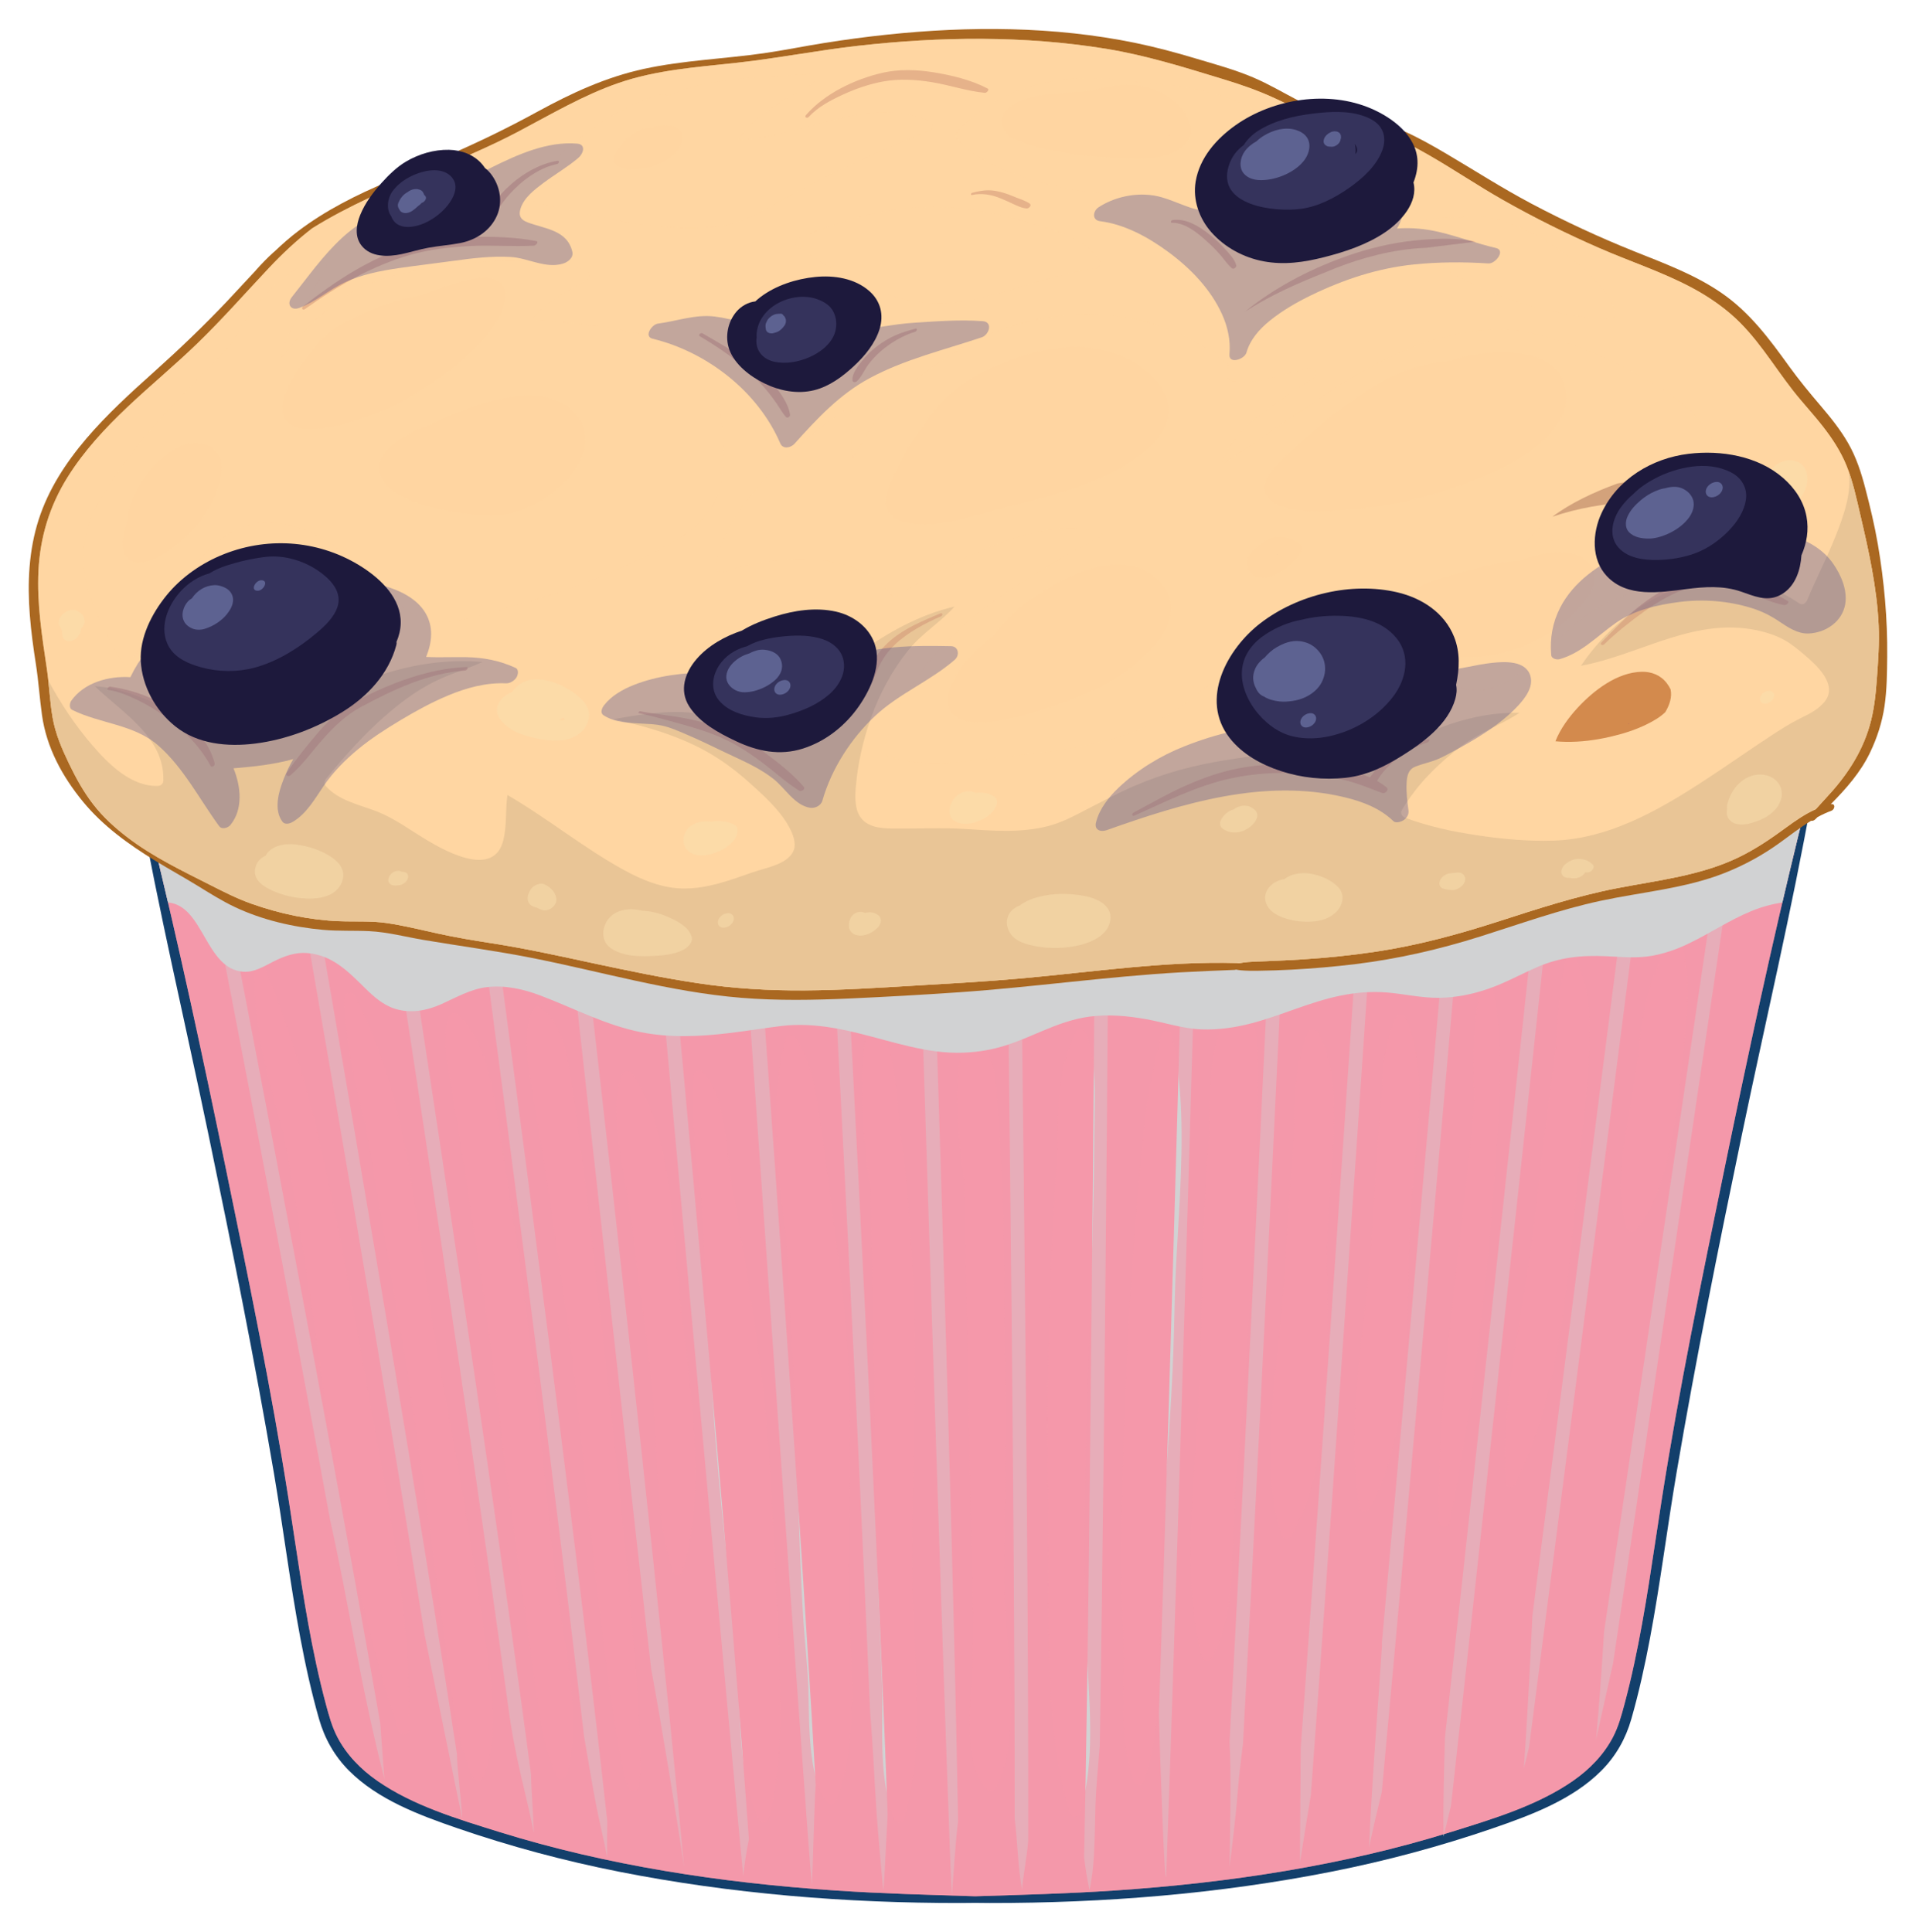 <?xml version="1.0" encoding="utf-8"?>
<!-- Generator: Adobe Illustrator 27.5.0, SVG Export Plug-In . SVG Version: 6.00 Build 0)  -->
<svg version="1.1" id="Layer_1" xmlns="http://www.w3.org/2000/svg" xmlns:xlink="http://www.w3.org/1999/xlink" x="0px" y="0px"
	 viewBox="0 0 163.229 164.599" style="enable-background:new 0 0 163.229 164.599;" xml:space="preserve">
<g>
	<g>
		<path style="fill:#133F6B;" d="M127.699,67.277H43.038c-5.298,0-10.596,0.004-15.894,0.006c-5.15,0.002-10.337-0.163-15.482,0.114
			c0.032,0.152,0.058,0.305,0.079,0.459c0.011,0.001,0.022,0.001,0.032,0.002c1.732,9.664,4.002,19.248,6.001,28.868
			c1.989,9.569,3.926,19.159,5.562,28.786c0.794,4.674,1.374,9.378,2.251,14.041c0.437,2.32,0.944,4.633,1.596,6.91
			c0.469,1.639,1.302,3.141,2.551,4.393c2.453,2.459,5.928,3.767,9.255,4.911c4.478,1.539,9.061,2.769,13.734,3.693
			c9.547,1.889,19.372,2.683,29.128,2.67c0.41-0.001,0.819-0.007,1.228-0.012c0.409,0.005,0.818,0.011,1.228,0.012
			c9.756,0.012,19.581-0.781,29.128-2.67c4.673-0.925,9.256-2.154,13.734-3.693c3.327-1.144,6.803-2.452,9.255-4.911
			c1.25-1.253,2.082-2.754,2.551-4.393c0.652-2.278,1.159-4.59,1.596-6.91c0.877-4.663,1.457-9.367,2.251-14.041
			c1.635-9.627,3.573-19.216,5.562-28.786c1.996-9.603,4.261-19.172,5.992-28.819c0.04-0.001,0.081-0.001,0.121-0.002
			c0.018-0.094,0.034-0.188,0.054-0.282c0.015-0.095,0.025-0.191,0.037-0.287C145.626,67.192,136.66,67.277,127.699,67.277z"/>
		<path style="fill:#F598AA;" d="M153.229,71.08c-2.307,9.414-4.337,18.884-6.29,28.365c-1.949,9.464-3.911,18.952-5.4,28.489
			c-0.722,4.622-1.332,9.264-2.325,13.846c-0.25,1.154-0.524,2.304-0.831,3.446c-0.254,0.945-0.51,1.889-0.97,2.771
			c-0.777,1.489-1.978,2.735-3.403,3.725c-3.038,2.112-6.851,3.253-10.417,4.364c-4.589,1.428-9.302,2.504-14.065,3.308
			c-4.831,0.815-9.715,1.347-14.612,1.674c-3.943,0.264-7.891,0.364-11.839,0.488c-3.948-0.123-7.896-0.224-11.839-0.488
			c-4.897-0.328-9.781-0.859-14.611-1.674c-4.763-0.804-9.476-1.88-14.065-3.308c-3.567-1.11-7.379-2.252-10.417-4.364
			c-1.425-0.991-2.627-2.236-3.403-3.725c-0.46-0.882-0.716-1.826-0.97-2.771c-0.307-1.142-0.581-2.292-0.831-3.446
			c-0.993-4.582-1.603-9.224-2.325-13.846c-1.489-9.537-3.451-19.025-5.4-28.489c-1.953-9.481-3.983-18.951-6.29-28.365
			c-0.263-1.075-0.568-2.141-0.864-3.208c4.361,0.213,8.754,0.083,13.117,0.085c4.719,0.002,9.438,0.004,14.156,0.006
			c9.439,0.004,18.878,0.001,28.316,0.001h56.345c10.027,0,20.06,0.101,30.086-0.054C153.791,68.965,153.49,70.018,153.229,71.08z"
			/>
		<g>
			<g>
				<path style="fill:#D1D2D3;" d="M32.395,146.827c-5.371-30.941-15.139-80.597-15.256-81.19l-1.132,0.223
					c0.097,0.49,6.76,34.362,12.103,63.564c0.112,0.512,0.225,1.023,0.334,1.536c1.255,5.897,2.217,11.864,3.602,17.732
					c0.23,0.974,0.469,1.947,0.711,2.919C32.632,150.016,32.507,148.422,32.395,146.827z"/>
			</g>
			<g>
				<path style="fill:#D1D2D3;" d="M39.381,154.974c-0.035-1.283-0.453-4.254-0.454-5.54c-4.677-30.669-13.941-83.175-14.048-83.786
					l-1.136,0.201c0.096,0.546,7.517,42.607,12.427,73.411C37.008,143.344,39.255,154.389,39.381,154.974z"/>
			</g>
			<g>
				<path style="fill:#D1D2D3;" d="M45.243,151.189c-4.014-30.375-12.528-84.908-12.626-85.53l-1.14,0.178
					c0.091,0.582,7.545,48.321,11.79,79.329c0.623,4.828,1.608,7.764,2.207,10.975C45.457,154.951,45.251,152.38,45.243,151.189z"/>
			</g>
			<g>
				<path style="fill:#D1D2D3;" d="M51.194,155.703c0.196,0.858,0.375,1.71,0.538,2.567c-0.016-1.036-0.01-2.072,0.004-3.109
					c-3.202-29.298-11.291-88.84-11.379-89.491l-1.143,0.155c0.082,0.6,6.967,51.286,10.547,82.127
					C50.219,150.54,50.609,153.141,51.194,155.703z"/>
			</g>
			<g>
				<path style="fill:#D1D2D3;" d="M55.48,142.209c0.788,4.241,2.172,12.565,2.796,16.838
					c-2.675-29.366-10.106-92.716-10.181-93.365l-1.146,0.133C47.013,66.366,55.35,141.51,55.48,142.209z"/>
			</g>
			<g>
				<path style="fill:#D1D2D3;" d="M63.799,156.699c-2.029-28.701-7.902-90.344-7.965-91.005l-1.149,0.11
					c0.061,0.642,8.448,92.533,8.635,94.022C63.431,158.775,63.584,157.731,63.799,156.699z"/>
			</g>
			<g>
				<path style="fill:#D1D2D3;" d="M69.166,160.615c0.089-1.502,0.205-7.052,0.328-8.553c-1.711-30.196-5.875-85.728-5.922-86.356
					l-1.151,0.086C62.468,66.407,68.883,158.543,69.166,160.615z"/>
			</g>
			<g>
				<path style="fill:#D1D2D3;" d="M74.69,154.633c0.062,0.928,0.452,5.365,0.538,6.291c0.073,0.785,0.275-4.59,0.395-6.297
					c-1.063-29.492-4.278-88.264-4.314-88.91l-1.152,0.063c0.032,0.587,2.689,49.158,3.972,80.141
					C74.382,148.819,74.497,151.73,74.69,154.633z"/>
			</g>
			<g>
				<path style="fill:#D1D2D3;" d="M81.097,161.495c0.147-1.886,0.282-4.421,0.524-6.299c-0.502-29.3-2.55-88.817-2.573-89.468
					l-1.153,0.04C77.918,66.438,80.9,160.481,81.097,161.495z"/>
			</g>
			<g>
				<path style="fill:#D1D2D3;" d="M86.444,154.965c0.241,1.891,0.282,4.189,0.628,6.064c0.087-1.254,0.428-2.922,0.522-4.175
					c0.074-28.649-0.799-90.451-0.809-91.114l-1.154,0.017C85.641,66.405,86.477,125.596,86.444,154.965z"/>
			</g>
			<g>
				<path style="fill:#D1D2D3;" d="M92.818,161.029c0.214-0.967,0.316-1.96,0.376-2.95c0.085-1.42,0.085-2.843,0.133-4.265
					c0.049-1.468,0.181-2.934,0.303-4.398c0.019-0.227,0.041-0.454,0.061-0.682c0.511-30.767,0.828-82.377,0.832-82.982
					l-1.154-0.007c-0.004,0.674-0.397,64.501-1.011,92.476C92.47,159.162,92.617,160.099,92.818,161.029z"/>
			</g>
			<g>
				<path style="fill:#D1D2D3;" d="M101.106,65.733c-0.015,0.588-1.303,49.279-2.376,80.259c0.071,3.092,0.487,15.12,0.621,13.833
					c1.107-30.257,2.892-93.435,2.909-94.061L101.106,65.733z"/>
			</g>
			<g>
				<path style="fill:#D1D2D3;" d="M108.844,65.721c-0.028,0.603-2.425,51.896-4.095,82.686c0.166,2.979,0.031,7.664,0,10.64
					c0.182-1.434,0.562-4.579,0.666-6.02c0.108-1.498,0.289-2.994,0.482-4.486c1.671-30.79,4.071-82.162,4.1-82.766L108.844,65.721z
					"/>
			</g>
			<g>
				<path style="fill:#D1D2D3;" d="M111.674,152.944c2.228-29.996,6.016-86.523,6.059-87.157l-1.151-0.077
					c-0.041,0.607-3.516,52.465-5.767,83.196c-0.024,3.263-0.051,6.525-0.07,9.788C111.042,156.775,111.361,154.86,111.674,152.944z
					"/>
			</g>
			<g>
				<path style="fill:#D1D2D3;" d="M116.629,157.398c0.337-1.582,0.703-3.159,1.09-4.73c2.791-30.067,7.695-86.238,7.75-86.869
					l-1.149-0.1c-0.048,0.551-3.791,43.429-6.598,74.313c0.011,0.044,0.019,0.092,0.015,0.147
					C117.371,145.903,116.879,151.646,116.629,157.398z"/>
			</g>
			<g>
				<path style="fill:#D1D2D3;" d="M122.98,156.468c0.205-0.869,0.419-1.736,0.631-2.604c3.322-29.748,9.526-87.414,9.595-88.054
					l-1.147-0.123c-0.065,0.601-5.542,51.512-8.959,82.342c-0.077,2.748-0.166,5.499-0.123,8.247
					C122.976,156.339,122.979,156.404,122.98,156.468z"/>
			</g>
			<g>
				<path style="fill:#D1D2D3;" d="M130.264,148.857c3.992-30.755,10.6-82.43,10.677-83.036l-1.145-0.147
					c-0.069,0.538-5.28,41.291-9.242,71.953c-0.044,0.9-0.087,1.801-0.132,2.701c-0.171,3.453-0.361,6.906-0.604,10.354
					C129.964,150.074,130.113,149.465,130.264,148.857z"/>
			</g>
			<g>
				<path style="fill:#D1D2D3;" d="M137.429,141.669c4.602-30.978,11.165-75.276,11.248-75.837l-1.142-0.169
					c-0.081,0.546-6.302,42.539-10.878,73.344c-0.001,0.01-0.001,0.021-0.002,0.031c-0.192,3.053-0.408,6.107-0.68,9.156
					C136.458,146.019,136.95,143.846,137.429,141.669z"/>
			</g>
		</g>
		<path style="opacity:0.63;fill:#F598AA;" d="M123.997,67.963H67.652c-9.439,0-18.878,0.003-28.316-0.001
			c-4.719-0.002-9.438-0.004-14.156-0.006c-4.363-0.002-8.756,0.127-13.117-0.085c0.296,1.068,0.601,2.133,0.864,3.208
			c2.307,9.414,4.337,18.884,6.29,28.365c1.949,9.464,3.911,18.952,5.4,28.489c0.722,4.622,1.332,9.264,2.325,13.846
			c0.25,1.154,0.524,2.304,0.831,3.446c0.254,0.945,0.51,1.889,0.97,2.771c0.777,1.489,1.978,2.735,3.403,3.725
			c3.038,2.112,6.851,3.253,10.417,4.364c4.589,1.428,9.302,2.504,14.065,3.308c4.831,0.815,9.714,1.347,14.612,1.674
			c3.943,0.264,7.89,0.364,11.839,0.488c3.948-0.123,7.896-0.224,11.839-0.488c4.897-0.328,9.781-0.859,14.612-1.674
			c4.763-0.804,9.476-1.88,14.065-3.308c3.567-1.11,7.379-2.252,10.417-4.364c1.425-0.991,2.627-2.236,3.403-3.725
			c0.46-0.882,0.716-1.826,0.97-2.771c0.307-1.142,0.581-2.292,0.831-3.446c0.993-4.582,1.603-9.224,2.325-13.846
			c1.489-9.537,3.451-19.025,5.4-28.489c1.953-9.481,3.983-18.951,6.29-28.365c0.26-1.062,0.561-2.115,0.854-3.17
			C144.057,68.064,134.024,67.963,123.997,67.963z M34.847,147.341c-0.007,0.527-0.731,0.597-0.891,0.121
			c-1.416-4.224-2.551-8.537-3.499-12.89c-1.707-7.832-2.83-15.775-3.999-23.701c-0.71-4.812-1.438-9.627-2.325-14.411
			c-1.332-4.506-2.529-9.074-2.446-13.786c0.01-0.549,0.706-0.569,0.891-0.12c1.827,4.43,3.237,9.016,4.386,13.665
			c2.057,8.323,3.351,16.816,4.897,25.243C33.427,129.999,34.967,138.628,34.847,147.341z M41.082,151.484
			c-0.135,0.29-0.653,0.304-0.783,0c-1.683-3.927-1.875-8.251-2.479-12.426c-0.627-4.329-1.14-8.674-1.741-13.007
			c-0.608-4.382-1.323-8.75-2.043-13.115c-0.938-5.691-1.928-11.373-2.878-17.063c-0.939-3.553-1.702-7.142-1.812-10.817
			c-0.013-0.445,0.634-0.624,0.845-0.229c2.259,4.22,3.514,8.905,4.434,13.577c0.853,4.332,1.405,8.715,2.038,13.083
			c0.695,4.797,1.683,9.543,2.494,14.321c0.809,4.768,1.506,9.551,2.218,14.334c0.293,1.966,0.558,3.946,0.595,5.936
			C42.003,147.907,41.861,149.805,41.082,151.484z M48.275,151.205c-0.097,0.359-0.653,0.466-0.829,0.108
			c-0.811-1.653-1.193-3.463-1.474-5.271c-0.292-1.876-0.554-3.762-0.799-5.645c-1.048-8.042-2.266-16.056-3.188-24.115
			c-0.753-6.576-3.524-23.707-3.794-25.231c-0.257-1.448-0.405-2.984,0.021-4.414c0.102-0.341,0.502-0.425,0.758-0.2
			c1.385,1.217,2.101,3.019,2.575,4.758c0.496,1.819,0.766,3.7,1.068,5.558c0.77,4.754,1.532,9.51,2.146,14.288
			c0.609,4.741,1.108,9.495,1.586,14.25c0.454,4.507,0.883,9.027,1.588,13.503C48.572,142.861,49.367,147.143,48.275,151.205z
			 M54.401,152.226c-0.121,0.48-0.715,0.378-0.875,0c-1.517-3.599-4.206-31.748-4.709-35.881
			c-0.766-6.286-1.736-12.544-2.702-18.802c-0.086-0.525-0.168-1.051-0.258-1.575c-0.287-1.682-0.597-3.369-0.811-5.063
			c-0.198-1.571-0.303-3.282,0.312-4.778c0.102-0.247,0.4-0.456,0.666-0.271c1.467,1.017,2.008,2.839,2.322,4.511
			c0.392,2.082,0.658,4.208,0.944,6.307C50.622,106.414,55.436,148.112,54.401,152.226z M58.145,133.847
			c-0.138,0.43-0.738,0.432-0.875,0c-0.711-2.247-1.017-4.596-1.195-6.939c-0.161-2.112-0.214-4.231-0.348-6.345
			c-0.138-2.183-0.376-4.361-0.65-6.531c-0.422-3.346-0.928-6.683-1.271-10.037c-0.214-1.342-0.432-2.683-0.672-4.021
			c-0.274-1.525-0.519-3.065-0.591-4.614c-0.061-1.315,0.002-2.671,0.519-3.897c0.143-0.339,0.616-0.249,0.783,0
			c1.678,2.502,2.442,5.531,2.932,8.466c0.45,2.697,0.658,5.424,0.875,8.147c0.217,2.724,0.625,5.424,0.948,8.137
			c0.361,3.036,0.65,6.09,0.652,9.15C59.253,128.215,59.019,131.12,58.145,133.847z M65.463,154.949
			c-0.095,0.349-0.665,0.478-0.829,0.108c-1.521-3.44-1.574-7.353-1.718-11.049c-0.159-4.042-0.645-8.074-1.083-12.093
			c-0.443-4.062-0.823-8.124-1.09-12.202c-0.388-5.917-0.629-11.842-0.974-17.761c-0.51-3.4-0.86-6.823-0.642-10.258
			c0.024-0.377,0.486-0.619,0.774-0.321c1.129,1.167,1.502,2.933,1.767,4.479c0.293,1.71,0.398,3.444,0.69,5.153
			c0.789,4.607,1.569,9.217,2.189,13.851c0.62,4.638,1.01,9.282,1.239,13.955c0.221,4.521,0.526,9.042,0.659,13.566
			C66.568,146.572,66.572,150.867,65.463,154.949z M71.249,153.417c-0.136,0.377-0.599,0.438-0.829,0.108
			c-0.898-1.292-1.169-2.941-1.333-4.472c-0.183-1.707-0.173-3.424-0.22-5.138c-0.051-1.87-0.287-3.738-0.408-5.605
			c-0.136-2.101-0.233-4.204-0.313-6.308c-0.162-4.257-0.226-8.517-0.424-12.773c-0.215-4.612-0.503-9.223-0.708-13.836
			c-0.384-2.679-0.702-5.37-0.816-8.075c-0.124-2.939-0.039-5.964,0.772-8.81c0.111-0.391,0.615-0.425,0.829-0.108
			c1.184,1.752,1.558,3.893,1.888,5.941c0.372,2.306,0.664,4.614,0.956,6.932c0.577,4.596,1.257,9.209,1.534,13.836
			c0.28,4.66,0.234,9.331,0.172,13.996c-0.031,2.323-0.122,4.658-0.059,6.98c0.052,1.935,0.175,3.866,0.226,5.801
			C72.62,145.733,72.571,149.757,71.249,153.417z M77.035,154.949c-0.132,0.455-0.724,0.405-0.874,0
			c-1.428-3.832-0.865-8.062-1.031-12.058c-0.182-4.378-0.38-8.752-0.457-13.135c-0.078-4.424-0.089-8.848-0.176-13.272
			c-0.098-5.008-0.207-10.016-0.286-15.024c-0.228-1.442-0.43-2.889-0.576-4.343c-0.327-3.249-0.425-6.597,0.314-9.799
			c0.09-0.39,0.635-0.43,0.829-0.108c1.159,1.929,1.48,4.196,1.659,6.402c0.203,2.52,0.588,5.021,0.819,7.54
			c0.433,4.725,0.66,9.483,0.682,14.228c0.021,4.819-0.166,9.636-0.223,14.454c-0.027,2.284-0.037,4.571,0.05,6.854
			c0.078,2.055,0.205,4.107,0.276,6.162C78.178,146.884,78.167,151.039,77.035,154.949z M86.027,147.822
			c-0.145,1.556-0.446,3.132-1.211,4.512c-0.14,0.253-0.512,0.298-0.712,0.092c-0.99-1.022-1.275-2.51-1.402-3.877
			c-0.154-1.652-0.046-3.321,0.073-4.972c0.264-3.676,0.136-7.346,0.032-11.027c-0.129-4.566-0.176-9.132-0.267-13.699
			c-0.12-6.109-0.277-12.217-0.367-18.326c-0.283-1.92-0.522-3.85-0.6-5.788c-0.081-2.023-0.088-4.344,0.928-6.166
			c0.153-0.274,0.495-0.273,0.712-0.092c1.412,1.179,1.612,3.248,1.723,4.961c0.154,2.383,0.34,4.765,0.441,7.152
			c0.209,4.933,0.142,9.868,0.218,14.803c0.077,4.992,0.022,9.984-0.013,14.976c-0.016,2.237-0.108,4.492,0.038,6.726
			c0.114,1.751,0.292,3.496,0.401,5.247C86.136,144.166,86.197,146.003,86.027,147.822z M93.264,94.489
			c-0.039,2.377-0.047,4.755-0.097,7.132c-0.195,9.235-0.659,18.461-0.76,27.698c-0.049,4.466,0.058,8.921,0.294,13.38
			c0.206,3.888,0.449,7.963-0.691,11.739c-0.129,0.426-0.751,0.436-0.875,0c-1.111-3.926-1.527-8.023-1.716-12.088
			c-0.174-3.742-0.141-7.488-0.139-11.233c0.001-3.999-0.091-7.995-0.046-11.994c0.08-7.069,0.409-14.132,0.898-21.184
			c-0.015-0.809-0.013-1.619,0.014-2.429c0.085-2.554,0.319-5.326,1.546-7.619c0.197-0.368,0.704-0.236,0.829,0.108
			C93.272,90.062,93.299,92.319,93.264,94.489z M100.537,101.57c-0.095,2.032-0.229,4.063-0.339,6.094
			c-0.106,1.959-0.136,3.914-0.187,5.874c-0.118,4.538-0.457,9.067-0.748,13.596c-0.275,4.28-0.466,8.559-0.475,12.849
			c-0.008,3.926-0.015,7.985-1.332,11.734c-0.154,0.438-0.715,0.42-0.875,0c-1.317-3.47-0.808-7.319-0.867-10.941
			c-0.033-1.992-0.168-3.983-0.188-5.977c-0.02-2.013-0.002-4.026,0.035-6.038c0.074-4.016,0.206-8.031,0.381-12.045
			c0.351-8.064,0.92-16.12,2.001-24.122c0.017-0.127,0.075-0.213,0.151-0.265c0.211-1.4,0.494-2.789,0.87-4.159
			c0.115-0.417,0.777-0.447,0.875,0C100.8,92.559,100.745,97.104,100.537,101.57z M107.145,96.131
			c-0.069,4.313-0.332,8.61-0.566,12.915c-0.235,4.328-0.484,8.656-0.855,12.975c-0.164,1.907-0.412,3.811-0.508,5.723
			c-0.079,1.571-0.113,3.143-0.198,4.713c-0.159,2.936-0.351,6.195-1.822,8.817c-0.189,0.336-0.736,0.269-0.829-0.108
			c-0.83-3.365-0.997-6.852-0.921-10.305c0.07-3.175,0.344-6.34,0.544-9.508c0.201-3.182,0.28-6.372,0.358-9.56
			c0.124-5.067,0.216-10.145,0.661-15.194c-0.03-1.564-0.005-3.128,0.127-4.685c0.108-1.27,0.275-2.556,0.647-3.778
			c0.282-0.928,0.694-1.883,1.424-2.549c0.179-0.162,0.466-0.183,0.642,0c1.147,1.195,1.322,2.969,1.352,4.548
			C107.238,92.129,107.176,94.136,107.145,96.131z M113.657,96.233c-0.062,2.637-0.379,5.255-0.513,7.887
			c-0.15,2.932-0.001,5.886-0.014,8.821c-0.014,3.191-0.119,6.389-0.571,9.552c-0.415,2.907-1.148,5.804-2.556,8.4
			c-0.195,0.359-0.713,0.246-0.829-0.108c-0.775-2.364-0.932-4.91-0.921-7.382c0.022-4.782,0.856-9.493,1.126-14.256
			c0.238-4.203,0.549-8.401,0.875-12.597c-0.005-0.382-0.015-0.764-0.011-1.146c0.023-2.48,0.194-5.084,1.143-7.404
			c0.144-0.352,0.606-0.466,0.829-0.108C113.713,90.293,113.721,93.5,113.657,96.233z M120.825,96.283
			c-0.205,2.793-0.666,5.565-0.761,8.366c-0.091,2.693-0.092,5.389-0.189,8.082c-0.103,2.85-0.296,5.707-0.79,8.519
			c-0.442,2.517-1.141,5.043-2.445,7.26c-0.182,0.31-0.767,0.294-0.829-0.108c-0.437-2.824-0.485-5.682-0.33-8.532
			c0.138-2.543,0.425-5.074,0.721-7.602c0.297-2.535,0.542-5.062,0.706-7.609c0.253-3.949,0.453-7.904,0.824-11.843
			c0.003-0.126-0.001-0.252,0.004-0.378c0.044-1.208,0.156-2.44,0.44-3.624c0.001-0.005,0.001-0.009,0.002-0.014
			c0.006-0.046,0.019-0.086,0.034-0.125c0.172-0.68,0.399-1.344,0.708-1.976c0.142-0.29,0.646-0.303,0.783,0
			C121.062,89.681,121.061,93.076,120.825,96.283z M127.714,93.243c-0.101,2.837-0.327,5.672-0.536,8.502
			c-0.234,3.163-0.522,6.321-0.871,9.473c-0.688,6.216-1.612,12.407-2.814,18.545c-0.101,0.517-0.885,0.374-0.891-0.121
			c-0.034-3.193,0.091-6.385,0.315-9.57c0.619-8.783,1.97-17.505,2.674-26.279c-0.124-3.364-0.134-6.751,0.601-10.05
			c0.096-0.432,0.779-0.432,0.875,0C127.757,86.856,127.827,90.07,127.714,93.243z M135.309,90.689
			c-0.173,2.726-0.514,5.442-0.78,8.16c-0.309,3.159-0.567,6.323-0.926,9.477c-0.703,6.176-1.701,12.539-4.54,18.141
			c-0.215,0.425-0.825,0.192-0.845-0.229c-0.135-2.869,0.101-5.738,0.477-8.581c0.334-2.527,0.772-5.038,1.187-7.553
			c0.43-2.607,0.755-5.215,1.051-7.841c0.495-4.385,1.055-8.763,1.628-13.138c0.11-2.488,0.339-4.97,0.779-7.423
			c0.069-0.383,0.659-0.44,0.829-0.108C135.572,84.342,135.5,87.69,135.309,90.689z M143.684,86.404
			c-0.118,1.774-0.34,3.542-0.518,5.311c-0.152,1.507-0.344,3.012-0.605,4.505c-0.285,1.631-0.647,3.259-1.193,4.825
			c-0.465,1.336-1.061,2.656-1.995,3.733c-0.238,0.274-0.656,0.1-0.758-0.2c-0.494-1.457-0.582-3.019-0.502-4.545
			c0.145-2.754,0.795-5.452,1.177-8.177c0.404-2.883,0.578-5.851,1.538-8.621c0.041-0.118,0.114-0.198,0.201-0.248
			c0.271-1.132,0.654-2.234,1.206-3.264c0.197-0.367,0.705-0.237,0.829,0.108C143.813,81.924,143.83,84.21,143.684,86.404z"/>
		<path style="fill:#D1D2D3;" d="M14.312,76.887c3.055,0.27,3.173,5.686,6.424,5.902c0.949,0.063,1.787-0.482,2.601-0.889
			c0.894-0.447,1.838-0.79,2.855-0.703c2.144,0.183,3.479,1.58,4.928,3.006c0.733,0.721,1.532,1.429,2.532,1.743
			c1.335,0.418,2.686,0.165,3.935-0.391c1.266-0.564,2.493-1.29,3.894-1.454c1.542-0.181,3.089,0.161,4.527,0.703
			c2.886,1.088,5.57,2.539,8.626,3.141c2.478,0.488,4.987,0.368,7.48,0.071c1.484-0.177,2.96-0.422,4.443-0.604
			c1.476-0.181,2.962-0.081,4.425,0.163c2.961,0.493,5.789,1.609,8.77,1.998c1.527,0.199,3.034,0.152,4.544-0.147
			c1.539-0.304,2.964-0.938,4.401-1.546c1.342-0.569,2.709-1.089,4.165-1.272c1.602-0.202,3.204-0.059,4.786,0.225
			c1.556,0.278,3.136,0.812,4.72,0.868c1.45,0.051,2.881-0.158,4.281-0.527c2.53-0.668,4.918-1.803,7.486-2.336
			c1.323-0.274,2.679-0.391,4.028-0.28c1.489,0.122,2.926,0.472,4.432,0.454c1.437-0.017,2.837-0.297,4.193-0.767
			c1.437-0.498,2.757-1.232,4.146-1.84c1.961-0.86,3.814-1.034,5.938-0.936c1.294,0.06,2.578,0.189,3.864-0.038
			c1.048-0.185,2.056-0.538,3.017-0.991c1.854-0.874,3.555-2.041,5.456-2.82c0.865-0.355,1.746-0.594,2.637-0.733
			c0.452-1.936,0.911-3.871,1.384-5.803c0.26-1.062,0.561-2.115,0.854-3.17c-10.026,0.155-20.06,0.054-30.086,0.054H67.652
			c-9.439,0-18.878,0.003-28.316-0.001c-4.719-0.002-9.438-0.004-14.156-0.006c-4.363-0.002-8.756,0.127-13.117-0.085
			c0.296,1.068,0.601,2.133,0.864,3.208C13.4,73.013,13.86,74.949,14.312,76.887z"/>
	</g>
	<g>
		<path style="fill:#AA6821;" d="M159.981,46.382c-0.275-1.602-0.654-3.184-1.064-4.756c-0.355-1.361-0.773-2.662-1.478-3.887
			c-0.66-1.146-1.492-2.178-2.347-3.182c-0.928-1.089-1.83-2.179-2.667-3.34c-1.684-2.336-3.352-4.597-5.753-6.251
			c-2.294-1.58-4.92-2.538-7.488-3.569c-2.97-1.193-5.876-2.544-8.705-4.04c-2.529-1.337-4.92-2.881-7.383-4.33
			c-2.305-1.356-4.832-2.727-7.529-3.023c-0.409-0.045-0.804-0.057-1.204-0.039c-1.303-0.29-2.554-0.77-3.739-1.389
			c-1.276-0.667-2.533-1.412-3.859-1.977c-1.574-0.67-3.271-1.128-4.907-1.618c-1.688-0.506-3.392-0.965-5.118-1.321
			c-6.929-1.428-14.168-1.448-21.18-0.708c-1.773,0.187-3.541,0.424-5.302,0.704C68.522,3.93,66.8,4.288,65.061,4.536
			c-3.392,0.484-6.834,0.601-10.19,1.33c-3.243,0.705-6.164,2.053-9.061,3.639c-2.554,1.398-5.145,2.658-7.821,3.806
			c-1.614,0.693-3.251,1.387-4.868,2.13c-2.727,1.15-5.374,2.468-7.737,4.261c-0.691,0.524-1.34,1.099-1.969,1.697
			c-0.047,0.041-0.095,0.08-0.141,0.122c-0.515,0.464-0.996,0.968-1.459,1.483c-0.007,0.007-0.005,0.013-0.009,0.019
			c-0.818,0.865-1.616,1.75-2.428,2.608c-2.016,2.129-4.121,4.142-6.305,6.097c-3.905,3.494-8.125,7.409-9.778,12.544
			c-0.846,2.626-0.968,5.402-0.754,8.135c0.109,1.401,0.301,2.793,0.517,4.18c0.225,1.443,0.317,2.898,0.52,4.343
			c0.388,2.767,1.733,5.23,3.492,7.37c1.704,2.073,3.878,3.636,6.15,5.028c1.169,0.716,2.371,1.376,3.54,2.092
			c1.059,0.649,2.119,1.323,3.243,1.855c2.338,1.106,4.959,1.713,7.528,1.945c1.31,0.118,2.621,0.048,3.932,0.112
			c1.563,0.076,3.105,0.491,4.645,0.751c3.038,0.512,6.095,0.918,9.118,1.512c5.97,1.173,11.835,2.919,17.922,3.415
			c3.088,0.252,6.193,0.197,9.284,0.057c3.092-0.14,6.188-0.315,9.276-0.528c6.31-0.436,12.579-1.341,18.895-1.699
			c1.526-0.087,3.054-0.147,4.581-0.207c0.038-0.002,0.076-0.012,0.113-0.027c0.141,0.026,0.282,0.05,0.426,0.062
			c0.495,0.044,0.989,0.045,1.485,0.038c0.939-0.013,1.878-0.043,2.816-0.093c1.824-0.098,3.646-0.253,5.46-0.475
			c3.63-0.446,7.15-1.255,10.636-2.355c3.401-1.072,6.765-2.292,10.258-3.04c3.483-0.746,7.165-1.041,10.501-2.35
			c1.67-0.655,3.269-1.524,4.723-2.575c0.886-0.64,1.756-1.32,2.69-1.888c0.107,0.019,0.241-0.013,0.35-0.119
			c0.069-0.067,0.139-0.135,0.208-0.202c0.377-0.203,0.765-0.384,1.17-0.535c0.307-0.113,0.376-0.644-0.048-0.557
			c-0.003,0.001-0.007,0.002-0.01,0.003c1.308-1.314,2.545-2.724,3.346-4.389c0.602-1.251,1.035-2.585,1.238-3.959
			c0.206-1.395,0.216-2.822,0.23-4.229C160.81,52.755,160.52,49.523,159.981,46.382z"/>
		<path style="fill:#FFD6A2;" d="M159.894,57.848c-0.1,1.357-0.237,2.7-0.622,4.01c-0.708,2.412-2.06,4.372-3.761,6.184
			c-0.278,0.296-0.549,0.595-0.816,0.897c-0.92,0.407-1.762,0.997-2.571,1.59c-1.286,0.943-2.565,1.812-4.004,2.509
			c-3.231,1.564-6.847,1.955-10.334,2.629c-3.47,0.671-6.807,1.764-10.164,2.846c-3.419,1.101-6.844,2.032-10.401,2.565
			c-2.073,0.311-4.158,0.523-6.25,0.656c-1.035,0.066-2.072,0.114-3.109,0.155c-0.507,0.02-1.014,0.03-1.52,0.07
			c-0.28,0.022-0.554,0.067-0.828,0.113c-0.033-0.015-0.074-0.026-0.128-0.027c-6.157-0.175-12.331,0.771-18.451,1.318
			c-3.024,0.27-6.053,0.43-9.083,0.612c-3.1,0.187-6.202,0.386-9.309,0.405c-3.044,0.019-6.077-0.162-9.088-0.614
			c-2.94-0.441-5.851-1.046-8.757-1.668c-2.935-0.628-5.868-1.285-8.836-1.742c-1.521-0.234-3.041-0.491-4.545-0.82
			c-1.46-0.319-2.925-0.689-4.405-0.901c-1.332-0.191-2.676-0.101-4.016-0.152c-1.26-0.048-2.518-0.209-3.754-0.457
			c-1.265-0.254-2.512-0.604-3.728-1.036c-1.216-0.431-2.344-1.005-3.492-1.588c-2.419-1.229-4.862-2.389-7.033-4.042
			c-1.088-0.829-2.101-1.741-2.938-2.827c-0.833-1.08-1.476-2.246-2.066-3.47c-0.618-1.282-1.163-2.543-1.406-3.954
			c-0.238-1.38-0.286-2.784-0.493-4.168c-0.412-2.763-0.848-5.528-0.708-8.331c0.143-2.867,0.959-5.527,2.482-7.961
			c1.391-2.224,3.179-4.152,5.078-5.95c1.949-1.845,4.024-3.554,5.954-5.42c2.13-2.06,4.088-4.29,6.118-6.447
			c1.162-1.234,2.368-2.364,3.681-3.378c3.103-1.934,6.507-3.381,9.91-4.787c2.578-1.066,5.161-2.142,7.632-3.444
			c2.811-1.482,5.539-3.106,8.557-4.151c3.243-1.123,6.711-1.355,10.099-1.727c3.451-0.379,6.857-1.056,10.307-1.445
			c7.005-0.79,14.15-0.876,21.123,0.253c3.417,0.554,6.708,1.591,10.011,2.598c1.516,0.462,2.984,0.97,4.421,1.64
			c1.291,0.602,2.586,1.232,3.948,1.66c0.691,0.217,1.385,0.355,2.106,0.424c0.061,0.006,0.128-0.03,0.184-0.081
			c4.861,1.019,8.889,4.224,13.144,6.638c2.672,1.516,5.427,2.884,8.243,4.112c2.58,1.126,5.287,2.007,7.78,3.325
			c1.214,0.642,2.368,1.4,3.41,2.297c1.065,0.917,1.967,2.002,2.806,3.125c0.833,1.115,1.611,2.272,2.469,3.369
			c0.826,1.056,1.749,2.032,2.572,3.091c0.783,1.007,1.491,2.085,1.978,3.269c0.559,1.359,0.865,2.835,1.199,4.263
			c0.721,3.08,1.419,6.227,1.558,9.398C160.112,54.806,160.006,56.33,159.894,57.848z"/>
		<path style="opacity:0.65;fill:#FFD6A2;" d="M160.045,53.283c-0.139-3.171-0.837-6.318-1.558-9.398
			c-0.334-1.428-0.64-2.904-1.199-4.263c-0.487-1.184-1.195-2.261-1.978-3.269c-0.823-1.059-1.746-2.035-2.572-3.091
			c-0.858-1.097-1.636-2.253-2.469-3.369c-0.839-1.123-1.741-2.208-2.806-3.125c-1.041-0.897-2.196-1.655-3.41-2.297
			c-2.493-1.318-5.199-2.199-7.78-3.325c-2.816-1.229-5.57-2.596-8.243-4.112c-4.255-2.414-8.283-5.619-13.144-6.638
			c-0.056,0.051-0.123,0.087-0.184,0.081c-0.72-0.068-1.415-0.207-2.106-0.424c-1.362-0.428-2.657-1.058-3.948-1.66
			c-1.437-0.67-2.906-1.178-4.421-1.64c-3.303-1.006-6.594-2.044-10.011-2.598c-6.973-1.129-14.118-1.043-21.123-0.253
			c-3.45,0.389-6.856,1.066-10.307,1.445C59.4,5.719,55.932,5.951,52.688,7.074c-3.018,1.045-5.746,2.669-8.557,4.151
			c-2.47,1.302-5.053,2.378-7.632,3.444c-3.403,1.406-6.807,2.853-9.91,4.787c-1.314,1.014-2.52,2.144-3.681,3.378
			c-2.03,2.157-3.988,4.387-6.118,6.447c-1.93,1.866-4.005,3.575-5.954,5.42c-1.899,1.798-3.687,3.726-5.078,5.95
			c-1.523,2.435-2.339,5.095-2.482,7.961c-0.14,2.804,0.296,5.569,0.708,8.331c0.207,1.384,0.255,2.788,0.493,4.168
			c0.243,1.411,0.789,2.673,1.406,3.954c0.59,1.224,1.233,2.391,2.066,3.47c0.837,1.085,1.85,1.998,2.938,2.827
			c2.171,1.654,4.614,2.814,7.033,4.042c1.148,0.583,2.276,1.156,3.492,1.588c1.216,0.431,2.463,0.782,3.728,1.036
			c1.236,0.248,2.494,0.409,3.754,0.457c1.34,0.051,2.684-0.039,4.016,0.152c1.48,0.212,2.945,0.582,4.405,0.901
			c1.504,0.329,3.024,0.586,4.545,0.82c2.968,0.457,5.901,1.114,8.836,1.742c2.906,0.621,5.817,1.226,8.757,1.668
			c3.012,0.452,6.044,0.633,9.088,0.614c3.107-0.02,6.209-0.219,9.31-0.405c3.031-0.182,6.059-0.341,9.083-0.612
			c6.12-0.547,12.294-1.494,18.451-1.318c0.054,0.002,0.095,0.012,0.128,0.027c0.274-0.046,0.548-0.091,0.828-0.113
			c0.506-0.04,1.013-0.05,1.52-0.07c1.036-0.042,2.073-0.09,3.109-0.155c2.091-0.133,4.177-0.345,6.25-0.656
			c3.557-0.534,6.981-1.464,10.401-2.565c3.358-1.082,6.695-2.175,10.164-2.846c3.486-0.674,7.103-1.064,10.334-2.629
			c1.439-0.697,2.719-1.566,4.004-2.509c0.809-0.594,1.651-1.183,2.571-1.59c0.267-0.303,0.538-0.601,0.816-0.897
			c1.702-1.813,3.053-3.772,3.761-6.184c0.385-1.311,0.522-2.653,0.622-4.01C160.006,56.33,160.112,54.806,160.045,53.283z
			 M119.423,19.487c1.496-0.845,3.272-1.059,5.023-0.967c0.567-0.143,1.169-0.161,1.762-0.093c2.589,0.301,5.067,1.711,7.134,3.229
			c1.019,0.748,1.999,1.57,2.838,2.519c0.605,0.682,1.233,1.481,1.437,2.39c0.062,0.278-0.13,0.584-0.437,0.574
			c-1.396-0.045-2.788-0.214-4.159-0.48c-4.945-0.961-9.885-3.119-13.689-6.46C119.112,20.007,119.181,19.624,119.423,19.487z
			 M81.552,11.22c2.006-2.149,4.623-3.578,7.496-4.18c2.779-0.582,5.645-0.445,8.426,0.057c2.403,0.05,4.829,0.469,7.082,1.257
			c2.462,0.861,5.038,2.266,6.297,4.659c0.146,0.278,0.008,0.559-0.271,0.666c-1.251,0.48-2.608,0.545-3.925,0.694
			c-1.359,0.153-2.579,0.549-3.849,1.039c-1.129,0.436-2.264,0.87-3.465,1.062c-0.858,0.137-1.729,0.17-2.597,0.164
			c-1.823-0.012-3.648-0.206-5.442-0.523c-1.894-0.335-3.776-0.82-5.555-1.557c-1.538-0.636-3.058-1.459-4.197-2.698
			C81.381,11.675,81.38,11.405,81.552,11.22z M81.617,17.725c3.11,0.3,6.124,1.176,9.055,2.227c0.104,0.037,0.179,0.099,0.23,0.174
			c1.107,0.433,2.136,1.067,2.764,2.077c0.201,0.323-0.072,0.641-0.392,0.682c-2.047,0.266-4.032,0.868-6.005,1.455
			c-1.68,0.5-3.366,1.001-5.096,1.294c-1.687,0.286-3.35,0.242-5.02-0.144c-3.31-0.764-6.288-2.567-9.123-4.37
			c-0.258-0.164-0.331-0.639,0-0.783c1.678-0.73,3.391-1.384,5.16-1.862C75.935,17.734,78.783,17.451,81.617,17.725z M45.358,16.695
			c0.854-2.278,2.773-4.035,4.69-5.442c1.89-1.387,4.061-2.627,6.348-3.213c0.203-0.052,0.362,0.028,0.46,0.157
			c3.71-1.693,8.084-1.563,12.084-1.875c0.46-0.036,0.602,0.632,0.229,0.845c-1.263,0.72-2.549,1.405-3.742,2.239
			c-0.966,0.675-1.947,1.492-2.559,2.524c5.454-0.195,10.782-3.835,16.233-1.678c0.315,0.125,0.509,0.655,0.108,0.829
			c-2.557,1.111-5.13,2.188-7.652,3.378c-2.138,1.01-4.176,2.176-6.252,3.302c-0.899,0.488-1.833,0.932-2.816,1.225
			c-1.025,0.306-2.082,0.402-3.148,0.422c-4.629,0.087-9.179-1.191-13.667-2.156C45.451,17.205,45.276,16.916,45.358,16.695z
			 M58.189,45.64c-1.428,0.916-2.965,1.679-4.506,2.384c-3.209,1.467-6.552,2.642-9.94,3.622c-1.568,0.454-3.16,0.927-4.767,1.224
			c-1.352,0.25-2.618,0.13-3.818-0.58c-2.931-1.734-4.807-4.844-7.801-6.494c-2.149-1.184-4.845-1.781-7.15-0.695
			c-2.077,0.979-3.57,2.882-4.841,4.731c-1.469,2.137-2.737,4.405-4.236,6.522c-0.186,0.263-0.61,0.322-0.783,0
			c-1.203-2.233-2.557-4.517-3.05-7.037c-0.441-2.252-0.032-4.493,1.086-6.492c1.094-1.958,2.456-3.767,3.888-5.488
			c2.38-2.859,5.028-5.473,7.579-8.176c1.655-3.08,3.996-6.225,7.445-6.998c0.37-0.083,0.732,0.315,0.512,0.666
			c-0.91,1.455-1.841,2.9-2.627,4.427c-0.544,1.058-1.035,2.178-1.32,3.342c1.058-1.258,2.13-2.506,3.341-3.618
			c1.394-1.28,2.973-2.34,4.759-2.987c1.839-0.666,3.835-1.018,5.765-1.299c3.977-0.58,8.19-0.742,12.104,0.319
			c0.386,0.105,0.433,0.624,0.108,0.829c-1.619,1.022-3.563,1.867-4.712,3.449c0.678,0.034,1.356,0.071,2.034,0.121
			c1.908,0.14,3.814,0.354,5.694,0.717c1.639,0.317,3.34,0.701,4.857,1.417c0.973,0.459,1.827,1.135,2.406,2.05
			c0.591,0.933,0.866,2.035,1.057,3.111c0.459,2.59,0.791,5.572-0.388,8.025C60.301,43.951,59.316,44.918,58.189,45.64z
			 M147.681,47.544c-3.674,1.221-7.462,2.192-10.94,3.928c-2.232,1.115-3.938,2.998-5.81,4.608c-1.53,1.316-3.389,2.988-5.556,2.694
			c-2.363-0.321-4.504-1.537-6.807-2.096c-1.518-0.369-3.216-0.177-4.751-0.002c-1.686,0.192-3.36,0.483-5.056,0.584
			c-0.432,0.026-0.542-0.496-0.321-0.774c1.049-1.319,2.293-2.477,3.63-3.527c-1.78,0.352-3.484,1.302-4.962,2.273
			c-2.147,1.411-4.072,3.111-6.103,4.677c-2.322,1.79-5.152,2.857-7.996,3.484c-2.914,0.643-5.908,0.882-8.867,1.237
			c-2.768,0.332-5.827,0.722-8.515-0.24c-0.237-0.085-0.378-0.306-0.317-0.558c0.484-1.975,1.316-3.853,2.43-5.554
			c3.845-5.87,10.264-9.42,16.292-12.706c-0.906-0.413-1.904-0.568-2.91-0.562c-2.747,0.017-5.482,1.001-7.964,2.103
			c-2.313,1.026-4.539,2.255-6.671,3.617c-0.227,0.145-0.476,0.026-0.62-0.163c-0.658-0.86-1.551-1.5-2.527-1.954
			c-1.865-0.867-4.016-1.057-6.047-0.971c-1.943,0.082-3.887,0.439-5.72,1.092c-0.362,0.129-0.603-0.25-0.558-0.558
			c0.175-1.196,0.629-2.335,1.208-3.391c1.148-2.095,2.779-3.925,4.498-5.567c1.624-1.55,3.383-2.963,5.223-4.247
			c0.288-0.201,0.684,0.068,0.682,0.392c-0.007,1.188-0.243,2.533-0.02,3.746c1.182-2.208,2.734-4.214,4.556-5.932
			c3.618-3.41,8.293-5.723,13.245-6.306c4.35-0.513,8.677,0.486,12.317,2.816c0.481,0.102,0.825,0.359,1.076,0.74
			c0.232,0.172,0.461,0.348,0.686,0.532c0.304,0.248,0.112,0.616-0.182,0.721c0.071,0.196,0.161,0.382,0.307,0.531
			c0.256,0.263,0.613,0.318,0.964,0.332c2.019,0.078,4.016-0.75,5.958-1.19c0.516-0.117,0.77,0.541,0.35,0.829
			c-1.657,1.135-3.381,2.177-4.915,3.482c-1.206,1.026-2.521,2.335-2.911,3.925c3.38-2.077,6.523-4.517,9.872-6.643
			c3.151-2.001,6.547-3.747,10.239-4.467c1.613-0.315,3.333-0.513,4.972-0.305c1.245,0.158,2.465,0.477,3.66,0.855
			c2.959,0.937,5.862,2.238,8.476,3.917c1.149,0.739,2.273,1.566,3.214,2.562c0.741,0.784,1.424,1.72,1.637,2.798
			c0.047,0.239-0.067,0.491-0.317,0.558c-1.232,0.328-2.468,0.639-3.697,0.977c-2.478,0.682-4.96,1.453-7.264,2.607
			c-1.846,0.924-3.652,2.124-4.836,3.838c1.063-0.051,2.121-0.181,3.174-0.332c2.55-0.366,5.102-0.843,7.684-0.902
			c2.401-0.055,4.891,0.289,6.919,1.662C148.116,46.937,148.063,47.418,147.681,47.544z"/>
		<path style="opacity:0.65;fill:#DEBC8F;" d="M160.045,53.283c-0.139-3.171-0.837-6.318-1.558-9.398
			c-0.286-1.222-0.553-2.48-0.974-3.669c0.24,1.844-0.478,3.814-1.148,5.497c-0.733,1.841-1.652,3.599-2.411,5.429
			c-0.102,0.247-0.399,0.456-0.666,0.271c-1.379-0.953-2.921-1.61-4.581-1.873c-5.589-0.887-10.994,2.663-14.019,7.183
			c4.701-0.869,9.044-3.762,13.965-3.188c1.153,0.135,2.371,0.435,3.391,1.009c0.594,0.334,1.146,0.792,1.664,1.231
			c1.014,0.86,2.842,2.486,1.796,3.927c-0.523,0.72-1.384,1.131-2.161,1.514c-0.861,0.424-1.662,0.943-2.465,1.468
			c-1.995,1.305-3.937,2.687-5.938,3.982c-3.786,2.451-7.953,4.801-12.569,4.952c-2.203,0.072-4.417-0.132-6.593-0.464
			c-2.058-0.314-4.124-0.751-6.076-1.487c-0.266-0.1-0.435-0.397-0.271-0.666c0.666-1.096,1.45-2.121,2.343-3.041
			c0.829-0.855,1.762-1.678,2.717-2.39c1.531-1.14,3.357-1.806,4.954-2.833c-2.516-0.076-5.042,0.551-7.356,1.502
			c-1.129,0.464-2.332,0.989-3.26,1.797c-0.816,0.711-1.589,1.688-2.673,1.991c-0.964,0.27-2.08-0.114-2.99-0.419
			c-1.154-0.387-2.282-0.861-3.467-1.15c-0.67-0.164-1.314-0.194-1.971-0.185c-1.398,0.197-2.796,0.39-4.186,0.638
			c-2.774,0.496-5.41,1.308-7.954,2.524c-1.031,0.493-2.042,1.024-3.056,1.549c-1.058,0.548-2.095,1.104-3.257,1.401
			c-2.305,0.589-4.707,0.39-7.052,0.241c-1.999-0.126-3.973-0.017-5.97-0.035c-0.91-0.008-2.05-0.026-2.74-0.718
			c-0.712-0.715-0.683-1.865-0.607-2.795c0.16-1.97,0.598-3.929,1.251-5.792c0.761-2.169,1.855-4.207,3.311-5.991
			c1.108-1.358,2.684-2.305,3.842-3.613c-2.972,0.679-5.709,2.226-8.17,3.992c-1.592,1.143-2.676,2.774-3.926,4.261
			c-0.624,0.742-1.266,1.491-2.009,2.119c-0.528,0.446-1.118,0.858-1.837,0.857c-0.929-0.001-1.864-0.467-2.691-0.837
			c-0.939-0.42-1.883-0.961-2.892-1.197c-1.482-0.347-3.127-0.228-4.623-0.054c-0.965,0.112-1.924,0.277-2.881,0.448
			c3.148,0.7,6.256,1.62,8.979,3.402c1.221,0.799,2.34,1.76,3.406,2.754c0.984,0.918,2.003,1.944,2.626,3.152
			c0.24,0.465,0.451,1.009,0.4,1.543c-0.059,0.617-0.556,1.052-1.071,1.327c-0.602,0.321-1.272,0.494-1.922,0.687
			c-0.861,0.256-1.698,0.59-2.555,0.859c-1.415,0.444-2.899,0.8-4.393,0.685c-1.604-0.124-3.101-0.745-4.502-1.506
			c-3.49-1.895-6.581-4.45-10.018-6.441c-0.18,1.267-0.046,2.57-0.343,3.819c-0.77,3.238-4.781,1.062-6.509,0.03
			c-1.413-0.844-2.779-1.877-4.325-2.469c-1.466-0.561-3.179-0.903-4.276-2.116c-0.178-0.198-0.161-0.444,0-0.642
			c2.042-2.507,4.246-4.913,6.864-6.831c1.194-0.875,2.418-1.543,3.799-2.076c0.889-0.343,1.797-0.649,2.661-1.047
			c-2.675-0.234-5.359,0.102-7.941,0.869c-2.467,0.732-4.664,1.963-6.991,3.028c-2.186,1.001-4.447,1.745-6.881,1.518
			c-3.958-0.368-7.264-3.109-11.215-3.356c2.418,2.318,5.952,4.362,5.842,8.046c-0.008,0.252-0.203,0.446-0.453,0.453
			c-2.293,0.072-4.231-1.874-5.611-3.48c-1.461-1.701-2.69-3.556-3.739-5.511c0.113,1.049,0.185,2.103,0.364,3.143
			c0.243,1.411,0.789,2.673,1.406,3.954c0.59,1.224,1.233,2.391,2.066,3.47c0.837,1.085,1.85,1.998,2.938,2.827
			c2.171,1.654,4.614,2.814,7.033,4.042c1.148,0.583,2.276,1.156,3.492,1.588c1.216,0.431,2.463,0.782,3.728,1.036
			c1.236,0.248,2.494,0.409,3.754,0.457c1.34,0.051,2.684-0.039,4.016,0.152c1.48,0.212,2.945,0.582,4.405,0.901
			c1.504,0.329,3.024,0.586,4.545,0.82c2.968,0.457,5.901,1.114,8.836,1.742c2.906,0.621,5.817,1.226,8.757,1.668
			c3.012,0.452,6.044,0.633,9.088,0.614c3.107-0.02,6.209-0.219,9.31-0.405c3.031-0.182,6.059-0.341,9.083-0.612
			c6.12-0.547,12.294-1.494,18.451-1.318c0.054,0.002,0.095,0.012,0.128,0.027c0.274-0.046,0.548-0.091,0.828-0.113
			c0.506-0.04,1.013-0.05,1.52-0.07c1.036-0.042,2.073-0.09,3.109-0.155c2.091-0.133,4.177-0.345,6.25-0.656
			c3.557-0.534,6.981-1.464,10.401-2.565c3.358-1.082,6.695-2.175,10.164-2.846c3.486-0.674,7.103-1.064,10.334-2.629
			c1.439-0.697,2.719-1.566,4.004-2.509c0.809-0.594,1.651-1.183,2.571-1.59c0.267-0.303,0.538-0.601,0.816-0.897
			c1.702-1.813,3.053-3.772,3.761-6.184c0.385-1.311,0.522-2.653,0.622-4.01C160.006,56.33,160.112,54.806,160.045,53.283z"/>
		<path style="fill:#D3A27B;" d="M139.014,42.789c3.171-0.143,6.338,0.177,9.496,0.428c0.003-0.804-0.365-1.489-1.097-1.916
			c-0.876-0.511-1.949-0.657-2.945-0.716c-1.232-0.073-2.473,0.004-3.698,0.146c-0.986,0.114-1.992,0.261-2.985,0.465
			c-1.001,0.367-1.985,0.776-2.938,1.253c-0.898,0.45-1.786,0.967-2.598,1.575C134.424,43.288,136.697,42.894,139.014,42.789z"/>
		<g style="opacity:0.56;">
			<path style="fill:#D39677;" d="M39.734,56.828c-3.236,0.136-6.328,1.339-9.19,2.782c-1.316,0.664-2.434,1.623-3.391,2.739
				c-0.954,1.113-1.907,2.292-2.731,3.504c-0.146,0.215,0.145,0.35,0.308,0.212c1.044-0.88,1.838-2.034,2.742-3.051
				c0.958-1.077,1.958-2.064,3.236-2.757c2.723-1.475,5.791-2.916,8.923-3.131C39.793,57.115,39.958,56.819,39.734,56.828z"/>
			<path style="fill:#D39677;" d="M14.831,60.603c-1.654-1.148-3.455-1.816-5.439-2.105c-0.154-0.022-0.363,0.25-0.173,0.278
				c0.878,0.128,1.726,0.493,2.52,0.877c0.866,0.419,1.704,0.929,2.478,1.5c1.505,1.111,2.834,2.455,3.731,4.108
				c0.089,0.165,0.383-0.044,0.346-0.195C17.843,63.2,16.366,61.668,14.831,60.603z"/>
			<path style="fill:#D39677;" d="M45.674,20.536c-1.757-0.335-3.642-0.386-5.428-0.36c-1.811,0.027-3.646,0.27-5.381,0.796
				c-3.36,1.019-6.304,2.991-9.047,5.131c-0.186,0.145-0.036,0.37,0.161,0.229c2.691-1.925,5.718-3.683,8.914-4.603
				c1.685-0.486,3.427-0.675,5.173-0.767c1.806-0.095,3.617,0.066,5.419-0.031C45.644,20.923,45.95,20.589,45.674,20.536z"/>
			<path style="fill:#D39677;" d="M47.477,13.7c-1.462,0.25-2.81,1.017-3.919,1.98c-0.584,0.508-1.111,1.079-1.548,1.719
				c-0.205,0.301-0.389,0.615-0.548,0.943c-0.144,0.296-0.303,0.624-0.234,0.962c0.039,0.192,0.323,0.11,0.407,0.007
				c0.207-0.252,0.325-0.542,0.461-0.835c0.139-0.301,0.308-0.588,0.491-0.865c0.379-0.574,0.825-1.106,1.32-1.583
				c0.985-0.952,2.196-1.765,3.552-2.052C47.626,13.94,47.7,13.662,47.477,13.7z"/>
			<path style="fill:#D39677;" d="M66.134,33.036c-0.521-0.679-1.141-1.282-1.813-1.81c-1.396-1.096-2.955-1.942-4.484-2.832
				c-0.137-0.08-0.385,0.154-0.232,0.244c1.454,0.862,2.884,1.814,4.13,2.963c0.605,0.558,1.174,1.157,1.694,1.794
				c0.26,0.319,0.505,0.653,0.738,0.992c0.259,0.377,0.486,0.796,0.789,1.138c0.127,0.143,0.377-0.031,0.352-0.198
				C67.182,34.5,66.634,33.686,66.134,33.036z"/>
			<path style="fill:#D39677;" d="M77.981,28c-0.578,0.167-1.162,0.324-1.712,0.571c-0.551,0.248-1.081,0.57-1.561,0.936
				c-0.484,0.369-0.922,0.792-1.295,1.273c-0.33,0.427-0.839,1.041-0.789,1.617c0.02,0.229,0.283,0.184,0.407,0.06
				c0.391-0.39,0.604-0.933,0.929-1.375c0.315-0.429,0.689-0.823,1.091-1.171c0.824-0.712,1.868-1.328,2.912-1.645
				C78.118,28.219,78.189,27.939,77.981,28z"/>
			<path style="fill:#D39677;" d="M121.635,62.981c-0.577,0.167-1.162,0.324-1.712,0.571c-0.551,0.247-1.081,0.57-1.561,0.936
				c-0.484,0.368-0.922,0.792-1.295,1.273c-0.213,0.274-0.497,0.626-0.661,0.996c0.207,0.08,0.412,0.163,0.616,0.25
				c0.204-0.31,0.374-0.648,0.591-0.943c0.315-0.429,0.688-0.823,1.091-1.171c0.824-0.712,1.868-1.328,2.912-1.645
				C121.772,63.201,121.844,62.921,121.635,62.981z"/>
			<path style="fill:#D39677;" d="M68.484,67.04c-0.836-0.971-1.884-1.824-2.902-2.597c-1.066-0.81-2.191-1.527-3.413-2.077
				c-1.169-0.526-2.41-0.896-3.666-1.144c-1.315-0.26-2.65-0.374-3.964-0.624c-0.089-0.017-0.215,0.139-0.102,0.163
				c1.205,0.258,2.404,0.596,3.591,0.926c1.195,0.332,2.383,0.697,3.517,1.205c1.191,0.534,2.293,1.256,3.337,2.035
				c1.073,0.8,2.077,1.74,3.214,2.446C68.264,67.476,68.643,67.225,68.484,67.04z"/>
			<path style="fill:#D39677;" d="M80.111,52.262c-1.498,0.633-2.993,1.234-4.247,2.303c-0.653,0.556-1.175,1.203-1.56,1.972
				c-0.202,0.403-0.382,0.818-0.547,1.237c-0.161,0.409-0.352,0.814-0.45,1.243c-0.053,0.231,0.218,0.216,0.337,0.099
				c0.592-0.58,0.836-1.429,1.166-2.169c0.341-0.765,0.81-1.442,1.417-2.019c1.106-1.05,2.556-1.818,3.945-2.424
				C80.342,52.429,80.312,52.178,80.111,52.262z"/>
			<path style="fill:#D39677;" d="M106.786,26.107c1.446-0.867,2.97-1.598,4.522-2.254c0.499-0.211,1.004-0.415,1.51-0.614
				c2.382-1.022,4.875-1.769,7.467-2.04c0.4-0.042,0.802-0.068,1.204-0.087c1.415-0.183,2.835-0.336,4.25-0.527
				c-1.498-0.313-3.139-0.269-4.612-0.153c-1.909,0.15-3.788,0.537-5.61,1.124c-2.988,0.962-5.948,2.392-8.485,4.251
				c-0.324,0.237-0.645,0.484-0.957,0.743C106.31,26.398,106.547,26.25,106.786,26.107z"/>
			<path style="fill:#D39677;" d="M105.319,22.602c-0.128-0.496-0.541-0.933-0.875-1.301c-0.435-0.48-0.902-0.937-1.413-1.336
				c-0.87-0.679-1.989-1.391-3.146-1.214c-0.111,0.017-0.212,0.235-0.047,0.231c1.073-0.028,2.112,0.806,2.868,1.479
				c0.451,0.402,0.881,0.826,1.276,1.283c0.316,0.366,0.6,0.802,0.972,1.114C105.094,22.976,105.361,22.764,105.319,22.602z"/>
			<path style="fill:#D39677;" d="M84.134,7.54c-1.402-0.734-3.083-1.137-4.636-1.384c-1.416-0.225-2.922-0.275-4.327,0.049
				c-2.354,0.543-4.893,1.752-6.506,3.596c-0.164,0.187,0.09,0.317,0.235,0.16c0.789-0.854,1.838-1.403,2.881-1.886
				c1.099-0.509,2.267-0.916,3.461-1.133c1.382-0.251,2.808-0.162,4.187,0.066c1.495,0.248,2.964,0.756,4.473,0.902
				C84.046,7.924,84.335,7.646,84.134,7.54z"/>
			<path style="fill:#D39677;" d="M87.726,17.349c-0.349-0.249-0.783-0.369-1.178-0.531c-0.382-0.156-0.761-0.311-1.159-0.422
				c-0.379-0.106-0.773-0.183-1.167-0.184c-0.477-0.001-0.933,0.095-1.394,0.212c-0.112,0.029-0.163,0.223-0.012,0.189
				c0.81-0.186,1.657-0.027,2.417,0.281c0.346,0.14,0.686,0.3,1.025,0.456c0.395,0.181,0.772,0.374,1.21,0.412
				C87.643,17.776,87.928,17.493,87.726,17.349z"/>
			<path style="fill:#D39677;" d="M152.287,51.193c-1.257-0.74-2.631-1.474-4.009-1.96c-1.436-0.507-2.88-0.468-4.314,0.017
				c-1.483,0.502-2.852,1.298-4.097,2.24c-1.272,0.964-2.32,2.103-3.43,3.238c-0.175,0.179,0.084,0.307,0.235,0.16
				c1.045-1.017,2.232-1.953,3.417-2.802c1.178-0.844,2.455-1.572,3.831-2.038c0.678-0.23,1.364-0.393,2.084-0.368
				c0.709,0.025,1.395,0.217,2.063,0.443c1.314,0.446,2.566,1.187,3.941,1.428C152.16,51.577,152.51,51.324,152.287,51.193z"/>
			<path style="fill:#D39677;" d="M118.133,67.093c-1.067-0.896-2.602-1.336-3.942-1.606c-1.418-0.285-2.873-0.403-4.317-0.397
				c-1.495,0.006-3.008,0.1-4.476,0.393c-1.455,0.29-2.864,0.787-4.222,1.379c-1.582,0.689-3.08,1.557-4.603,2.365
				c-0.173,0.092-0.155,0.361,0.067,0.262c2.604-1.159,5.193-2.478,7.987-3.12c2.759-0.634,5.817-0.67,8.605-0.185
				c0.757,0.132,1.507,0.304,2.239,0.535c0.781,0.246,1.524,0.574,2.294,0.846C118,67.647,118.369,67.292,118.133,67.093z"/>
		</g>
		<path style="opacity:0.67;fill:#FFD6A2;" d="M42.22,23.839c-1.128-0.419-2.573,0.029-3.667,0.361
			c-0.916,0.278-1.813,0.602-2.698,0.956c-1.917,0.278-3.812,0.96-5.478,1.783c-1.013,0.501-1.957,1.034-2.779,1.81
			c-0.693,0.654-1.303,1.396-1.86,2.167c-0.556,0.769-1.06,1.601-1.396,2.491c-0.268,0.708-0.456,1.58-0.078,2.284
			c0.399,0.744,1.313,0.926,2.089,0.911c1.181-0.023,2.364-0.262,3.492-0.6c2.657-0.795,5.174-2.079,7.439-3.672
			c2.01-1.414,4.026-3.16,5.234-5.335C43.065,26.007,43.657,24.373,42.22,23.839z"/>
		<path style="opacity:0.67;fill:#FFD6A2;" d="M18.524,38.616c-0.365-0.558-1.02-0.799-1.656-0.867
			c-1.249-0.133-2.432,0.703-3.302,1.5c-1.084,0.993-1.974,2.312-2.469,3.697c-0.169,0.472-0.29,0.977-0.311,1.482
			c-0.147,0.467-0.261,0.942-0.324,1.418c-0.071,0.531-0.07,1.174,0.281,1.616c0.365,0.46,0.97,0.523,1.513,0.437
			c1.155-0.183,2.233-1.002,3.103-1.737c0.842-0.711,1.603-1.474,2.167-2.428c0.624-1.055,1.191-2.253,1.319-3.486
			C18.902,39.692,18.837,39.094,18.524,38.616z"/>
		<path style="opacity:0.67;fill:#FFD6A2;" d="M49.8,36.877c-0.163-0.916-0.773-1.768-1.521-2.306
			c-1.578-1.134-3.757-0.994-5.561-0.625c-1.868,0.382-3.741,1.076-5.435,1.95c-0.155,0.08-0.306,0.167-0.456,0.255
			c-0.732,0.248-1.445,0.54-2.114,0.892c-1.154,0.608-2.654,1.635-2.399,3.144c0.236,1.398,1.84,2.129,3.013,2.576
			c1.599,0.61,3.319,0.931,5.016,1.112c1.424,0.152,2.727,0.145,4.074-0.394c1.854-0.742,3.734-2.068,4.774-3.803
			C49.697,38.833,49.976,37.862,49.8,36.877z"/>
		<g>
			<path style="opacity:0.67;fill:#FFD6A2;" d="M57.97,11.149c-0.231-0.362-0.668-0.456-1.067-0.489
				c-0.462-0.039-0.94,0.023-1.401,0.152c-1.403,0.049-2.651,1.325-3.216,2.589c-0.06,0.135-0.048,0.364,0.046,0.484
				c0.602,0.768,1.829,0.635,2.668,0.448c1.045-0.233,2.202-0.744,2.82-1.661C58.108,12.245,58.268,11.615,57.97,11.149z"/>
		</g>
		<g>
			<path style="opacity:0.67;fill:#FFD6A2;" d="M101.366,10.435c-0.763-2.074-3.064-3.191-5.155-3.214
				c-1.116-0.012-2.218,0.181-3.275,0.521c-0.451,0.02-0.903,0.06-1.354,0.09c-1.375,0.091-2.798,0.159-4.125,0.554
				c-1.034,0.308-2.541,1.129-2.031,2.452c0.38,0.987,1.679,1.373,2.595,1.633c2.373,0.672,4.91,0.885,7.365,1.027
				c1.201,0.069,2.443,0.103,3.625-0.152C100.348,13.058,101.951,12.025,101.366,10.435z"/>
			<path style="fill:#EF61A3;" d="M99.624,11.557c-0.001,0.002-0.003,0.004-0.004,0.006c0.001,0,0.002-0.001,0.003-0.002
				c0.008-0.005,0.017-0.01,0.027-0.017c0.009-0.006,0.017-0.011,0.026-0.017c0.003-0.003,0.007-0.005,0.01-0.007
				c0.002-0.002,0.002-0.001,0.004-0.002c0.005-0.003,0.009-0.006,0.014-0.009c0,0,0,0-0.001,0
				C99.667,11.53,99.639,11.547,99.624,11.557z"/>
			<path style="fill:#EF61A3;" d="M99.619,11.56c-0.006,0.004-0.011,0.007-0.013,0.009c0.005-0.002,0.009-0.004,0.014-0.006
				C99.62,11.561,99.62,11.561,99.619,11.56z"/>
			<polygon style="fill:#EF61A3;" points="99.62,11.563 99.62,11.563 99.62,11.563 			"/>
			<polygon style="fill:#EF61A3;" points="99.62,11.563 99.62,11.563 99.62,11.563 			"/>
		</g>
		<path style="opacity:0.67;fill:#FFD6A2;" d="M94.993,30.103c-2.857-0.989-5.864-0.525-8.643,0.466
			c-2.664,0.95-5.435,2.469-7.113,4.811c-0.174,0.243-0.328,0.498-0.462,0.763c-0.611,0.738-1.156,1.536-1.63,2.381
			c-0.347,0.619-0.653,1.262-0.961,1.901c-0.29,0.601-0.571,1.201-0.685,1.863c-0.091,0.532-0.026,1.122,0.342,1.544
			c0.486,0.556,1.225,0.727,1.926,0.82c1.446,0.191,2.953-0.095,4.357-0.429c1.422-0.338,2.811-0.795,4.225-1.165
			c3.595-0.942,7.349-1.87,10.453-4.015c1.35-0.933,2.863-2.389,2.775-4.178C99.461,32.508,97.009,30.8,94.993,30.103z"/>
		<path style="opacity:0.67;fill:#FFD6A2;" d="M96.307,48.172c-2.14-0.352-4.334,0.436-6.189,1.451
			c-1.848,1.011-3.707,2.298-5.043,3.948c-0.136,0.168-0.254,0.332-0.362,0.501c-1.532,1.255-3.094,2.675-3.785,4.487
			c-0.257,0.673-0.373,1.531,0.086,2.149c0.416,0.561,1.122,0.745,1.78,0.817c1.678,0.185,3.475-0.31,5.073-0.766
			c3.101-0.886,6.094-2.014,8.652-4.035c1.454-1.149,3.13-2.745,3.256-4.722C99.897,50.041,98.128,48.471,96.307,48.172z"/>
		<path style="opacity:0.67;fill:#FFD6A2;" d="M133.423,33.643c-0.051-1.033-0.467-1.943-1.297-2.579
			c-0.826-0.633-1.891-0.878-2.903-0.996c-1.128-0.131-2.282-0.052-3.402,0.114c-0.727,0.108-1.487,0.272-2.192,0.54
			c-0.549,0.055-1.093,0.131-1.626,0.227c-1.93,0.346-3.721,1.125-5.362,2.184c-1.745,1.127-3.393,2.392-4.948,3.769
			c-0.898,0.795-1.837,1.57-2.667,2.438c-0.621,0.649-1.548,1.638-1.224,2.627c0.179,0.547,0.653,0.876,1.156,1.099
			c1.307,0.58,2.911,0.561,4.311,0.502c4.326-0.183,8.731-1.203,12.743-2.815c1.811-0.727,3.63-1.621,5.126-2.891
			C132.393,36.798,133.509,35.377,133.423,33.643z"/>
		<g>
			<polygon style="fill:#832990;" points="108.633,46.952 108.633,46.952 108.633,46.948 			"/>
			<polygon style="fill:#832990;" points="108.402,47.237 108.401,47.238 108.398,47.24 108.398,47.24 			"/>
			<path style="fill:#832990;" d="M108.853,47.243c-0.03-0.005-0.058-0.012-0.087-0.018c-0.005,0-0.011-0.001-0.016-0.001
				C108.846,47.253,108.868,47.251,108.853,47.243z"/>
			<path style="opacity:0.67;fill:#FFD6A2;" d="M110.807,46.424c-0.276-0.272-0.595-0.463-0.965-0.572
				c-0.036-0.028-0.079-0.049-0.134-0.049c-0.012,0-0.023,0.003-0.035,0.003c-0.395-0.087-0.817-0.106-1.212-0.014
				c-0.427,0.099-0.827,0.319-1.117,0.648c-0.342,0.192-0.649,0.441-0.867,0.771c-0.383,0.578-0.261,1.446,0.363,1.814
				c0.74,0.437,1.62,0.086,2.29-0.312c0.358-0.213,0.687-0.485,0.986-0.774c0.246-0.237,0.493-0.508,0.652-0.811
				C110.865,46.943,110.994,46.608,110.807,46.424z"/>
		</g>
		<path style="opacity:0.67;fill:#FFD6A2;" d="M135.389,47.976c-1.442-1.585-4.153-0.856-5.904-0.234
			c-0.375,0.024-0.745,0.068-1.089,0.114c-1.26,0.168-2.479,0.507-3.705,0.834c-2.444,0.653-5.208,1.346-6.427,3.822
			c-0.099,0.2-0.233,0.529-0.041,0.73c3.659,3.828,9.776,3.313,13.938,0.603c1.02-0.664,1.959-1.494,2.713-2.451
			C135.614,50.455,136.349,49.031,135.389,47.976z"/>
		<g>
			<path style="fill:#D38A4D;" d="M134.391,60.313c-0.703,0.763-1.462,1.765-1.879,2.841c0.309,0.031,0.615,0.043,0.885,0.048
				c1.253,0.023,2.508-0.142,3.729-0.419c1.096-0.249,2.189-0.586,3.197-1.089c0.533-0.266,1.109-0.59,1.55-1.026
				c0.365-0.606,0.59-1.289,0.446-1.942c-0.083-0.174-0.189-0.345-0.315-0.512c-0.512-0.68-1.288-0.997-2.127-0.982
				C137.767,57.271,135.755,58.834,134.391,60.313z"/>
			<path style="fill:#832990;" d="M138.682,61.718c0.005-0.003,0.009-0.005,0.014-0.007c0.005-0.003,0.009-0.005,0.017-0.011
				c0.035-0.023,0.072-0.043,0.108-0.065C138.796,61.632,138.682,61.714,138.682,61.718z"/>
		</g>
		<path style="opacity:0.48;fill:#F9E0B0;" d="M29.068,73.878c-0.196-0.373-0.551-0.669-0.898-0.897
			c-0.873-0.572-1.921-0.897-2.949-1.029c-0.936-0.12-2.098,0.065-2.594,0.952c-0.456,0.213-0.811,0.579-0.898,1.147
			c-0.144,0.947,0.734,1.489,1.476,1.828c0.949,0.434,2.008,0.659,3.051,0.679c1.027,0.021,2.244-0.211,2.778-1.199
			C29.293,74.879,29.324,74.364,29.068,73.878z"/>
		<path style="opacity:0.48;fill:#F9E0B0;" d="M34.7,74.453c-0.032-0.032-0.064-0.063-0.096-0.095
			c-0.082-0.053-0.173-0.079-0.271-0.079c-0.038,0.001-0.075-0.003-0.113-0.002c-0.04-0.029-0.084-0.052-0.135-0.066
			c-0.103-0.027-0.207-0.029-0.312-0.006c-0.12,0.027-0.23,0.075-0.331,0.146c-0.101,0.07-0.185,0.157-0.25,0.261
			c-0.07,0.102-0.097,0.212-0.113,0.332c-0.012,0.089,0.021,0.215,0.078,0.285c0.033,0.04,0.07,0.08,0.113,0.11
			c0.111,0.076,0.241,0.098,0.373,0.106c0.022,0.001,0.045,0.001,0.067,0c0.078-0.004,0.155-0.013,0.232-0.022
			c0.054-0.006,0.107-0.015,0.16-0.025c0.088-0.017,0.169-0.049,0.243-0.098c0.083-0.04,0.156-0.095,0.219-0.164
			c0.035-0.045,0.07-0.09,0.105-0.135c0.046-0.066,0.074-0.138,0.084-0.216c0.017-0.046,0.02-0.093,0.009-0.141
			C34.763,74.574,34.743,74.51,34.7,74.453z"/>
		<path style="opacity:0.48;fill:#F9E0B0;" d="M58.922,79.796c-0.26-0.842-1.211-1.318-1.955-1.649
			c-0.708-0.314-1.492-0.534-2.275-0.556c-0.029-0.007-0.058-0.017-0.087-0.024c-1.211-0.289-2.621,0.015-3.097,1.309
			c-0.173,0.471-0.16,0.991,0.087,1.43c0.217,0.385,0.614,0.615,1.006,0.783c0.846,0.364,1.857,0.402,2.765,0.367
			c0.908-0.035,2.007-0.101,2.834-0.528C58.579,80.732,59.073,80.288,58.922,79.796z"/>
		<path style="opacity:0.48;fill:#F9E0B0;" d="M62.046,77.803c-0.361,0-0.75,0.254-0.863,0.605c-0.104,0.322,0.089,0.629,0.44,0.629
			c0.361,0,0.751-0.255,0.863-0.605C62.59,78.109,62.397,77.803,62.046,77.803z"/>
		<path style="opacity:0.48;fill:#F9E0B0;" d="M47.388,76.536c-0.015-0.123-0.053-0.234-0.104-0.347
			c-0.052-0.114-0.112-0.217-0.194-0.312c-0.17-0.198-0.37-0.37-0.604-0.487c-0.109-0.069-0.228-0.104-0.357-0.104
			c-0.11-0.004-0.215,0.014-0.316,0.055c-0.115,0.03-0.221,0.081-0.318,0.153c-0.13,0.09-0.237,0.202-0.322,0.335
			c-0.062,0.117-0.131,0.241-0.168,0.37c-0.055,0.191-0.065,0.31-0.039,0.502c0.003,0.02,0.007,0.038,0.013,0.057
			c0.02,0.056,0.054,0.13,0.083,0.182c0.005,0.008,0.01,0.017,0.016,0.025c0.055,0.075,0.13,0.151,0.214,0.198
			c0.092,0.052,0.192,0.098,0.293,0.13c0.054,0.017,0.11,0.03,0.167,0.04c0.084,0.05,0.175,0.088,0.265,0.126
			c0.065,0.027,0.131,0.052,0.197,0.079c0.06,0.009,0.119,0.017,0.179,0.026c0.065-0.006,0.13-0.013,0.194-0.019
			c0.067-0.022,0.133-0.043,0.2-0.065c0.106-0.043,0.2-0.104,0.281-0.184c0.06-0.042,0.111-0.094,0.15-0.156
			c0.048-0.049,0.084-0.106,0.107-0.171c0.035-0.054,0.055-0.113,0.061-0.177C47.41,76.709,47.411,76.623,47.388,76.536z"/>
		<path style="opacity:0.48;fill:#F9E0B0;" d="M62.598,70.296c-0.469-0.279-1.073-0.363-1.611-0.326
			c-0.126,0.009-0.255,0.026-0.383,0.049c-0.583-0.069-1.181-0.031-1.687,0.304c-0.37,0.244-0.621,0.63-0.678,1.07
			c-0.042,0.327,0.043,0.729,0.264,0.981c0.518,0.589,1.413,0.585,2.113,0.384c0.462-0.132,0.913-0.319,1.302-0.606
			c0.367-0.272,0.774-0.666,0.875-1.132C62.849,70.762,62.865,70.455,62.598,70.296z"/>
		<path style="opacity:0.48;fill:#F9E0B0;" d="M74.816,77.965c-0.1-0.073-0.215-0.124-0.329-0.171
			c-0.112-0.046-0.237-0.059-0.356-0.071c-0.061-0.006-0.116,0.003-0.179,0.01c-0.062,0.006-0.126,0.009-0.187,0.023
			c-0.022,0.005-0.044,0.015-0.066,0.021c-0.077-0.027-0.153-0.057-0.232-0.073c-0.22-0.044-0.414-0.007-0.608,0.103
			c-0.202,0.114-0.352,0.275-0.437,0.493c-0.091,0.235-0.12,0.47-0.088,0.718c0.014,0.103,0.062,0.202,0.111,0.292
			c0.011,0.021,0.024,0.039,0.04,0.056c0.05,0.055,0.105,0.113,0.165,0.158c0.17,0.126,0.401,0.176,0.608,0.184
			c0.119,0.004,0.241-0.011,0.357-0.032c0.13-0.023,0.258-0.07,0.38-0.116c0.14-0.053,0.272-0.134,0.397-0.212
			c0.134-0.084,0.254-0.194,0.368-0.301c0.086-0.083,0.151-0.179,0.194-0.288c0.054-0.092,0.084-0.192,0.09-0.301
			C75.046,78.26,74.983,78.086,74.816,77.965z"/>
		<path style="opacity:0.48;fill:#F9E0B0;" d="M92.389,76.33c-1.28-0.241-2.674-0.243-3.939,0.09
			c-0.577,0.152-1.13,0.379-1.601,0.742c-0.469,0.176-0.855,0.491-1.018,1.023c-0.163,0.534,0.037,1.16,0.41,1.561
			c0.367,0.393,0.89,0.602,1.401,0.738c1.273,0.34,2.703,0.36,3.994,0.116c1.2-0.226,2.85-0.889,2.965-2.314
			C94.699,77.076,93.373,76.516,92.389,76.33z"/>
		<path style="opacity:0.48;fill:#F9E0B0;" d="M113.979,75.56c-0.529-0.544-1.278-0.888-2.011-1.062
			c-0.845-0.201-1.85-0.144-2.545,0.397c-0.232,0.038-0.46,0.104-0.672,0.208c-0.688,0.337-1.18,1.08-0.886,1.849
			c0.254,0.667,0.844,1.011,1.49,1.242c0.675,0.242,1.428,0.349,2.144,0.335c0.833-0.017,1.661-0.197,2.284-0.783
			C114.419,77.148,114.625,76.224,113.979,75.56z"/>
		<path style="opacity:0.48;fill:#F9E0B0;" d="M124.811,74.766c-0.029-0.064-0.054-0.132-0.092-0.192
			c-0.061-0.096-0.193-0.184-0.302-0.211c-0.064-0.009-0.129-0.019-0.193-0.028c-0.01,0-0.019,0.001-0.029,0.002
			c-0.124,0.008-0.249,0.022-0.373,0.037c-0.06,0.007-0.12,0.012-0.179,0.023c-0.008,0.002-0.017,0.002-0.026,0.004
			c-0.002,0-0.004-0.001-0.006-0.001c-0.033,0.001-0.066,0.004-0.098,0.009c-0.065,0-0.127,0.013-0.186,0.04
			c-0.068,0.015-0.13,0.043-0.187,0.083c-0.038,0.021-0.076,0.042-0.113,0.064c-0.115,0.08-0.21,0.179-0.285,0.297
			c-0.066,0.103-0.104,0.215-0.115,0.336c-0.008,0.111,0.018,0.212,0.079,0.304c0.065,0.089,0.152,0.149,0.258,0.178
			c0.235,0.088,0.486,0.087,0.731,0.123l-0.081-0.012c0.101,0.022,0.202,0.02,0.304-0.007c0.168-0.034,0.294-0.102,0.437-0.193
			c0.018-0.011,0.036-0.022,0.054-0.034c0.056-0.048,0.112-0.096,0.168-0.144c0.075-0.072,0.131-0.156,0.169-0.251
			c0.034-0.053,0.054-0.111,0.06-0.174C124.833,74.936,124.835,74.852,124.811,74.766z"/>
		<path style="opacity:0.48;fill:#F9E0B0;" d="M135.66,73.627c-0.133-0.125-0.266-0.222-0.432-0.298
			c-0.128-0.058-0.26-0.102-0.399-0.124c-0.227-0.036-0.443-0.048-0.671,0.004c-0.34,0.077-0.62,0.249-0.876,0.48
			c-0.184,0.166-0.312,0.474-0.247,0.72c0.063,0.238,0.302,0.392,0.544,0.381c0.05-0.002,0.1,0.002,0.149,0.007
			c0.137,0.023,0.273,0.043,0.413,0.031c0.111,0.004,0.217-0.015,0.319-0.056c0.116-0.03,0.223-0.081,0.32-0.155
			c0.111-0.084,0.201-0.184,0.279-0.295c0.054,0.003,0.108,0.002,0.161,0.007c0.177,0.017,0.398-0.124,0.483-0.275
			c0.033-0.059,0.059-0.124,0.066-0.192C135.78,73.762,135.729,73.692,135.66,73.627z"/>
		<g style="opacity:0.48;">
			<path style="fill:#F9E0B0;" d="M148.255,70.251c-0.069-0.009-0.139-0.019-0.208-0.031c-0.005-0.001-0.01,0-0.016-0.001
				C148.106,70.229,148.181,70.24,148.255,70.251z"/>
			<path style="fill:#F9E0B0;" d="M151.522,66.745c-0.136-0.194-0.326-0.374-0.535-0.489c-0.628-0.345-1.356-0.352-2.011-0.063
				c-0.93,0.41-1.545,1.301-1.804,2.261c-0.039,0.146-0.055,0.301-0.03,0.444c-0.033,0.173-0.046,0.35-0.012,0.528
				c0.045,0.234,0.187,0.427,0.37,0.573c0.161,0.129,0.351,0.185,0.547,0.22c0.415,0.064,0.831,0.006,1.23-0.117
				c0.49-0.152,0.953-0.335,1.379-0.626c0.335-0.229,0.668-0.541,0.867-0.9c0.161-0.29,0.294-0.625,0.274-0.964
				C151.779,67.294,151.709,67.012,151.522,66.745z"/>
		</g>
		<path style="opacity:0.48;fill:#F9E0B0;" d="M150.726,58.855c-0.32,0-0.666,0.226-0.766,0.537
			c-0.092,0.286,0.079,0.558,0.391,0.558c0.32,0,0.666-0.226,0.766-0.537C151.209,59.127,151.037,58.855,150.726,58.855z"/>
		<path style="opacity:0.48;fill:#F9E0B0;" d="M153.868,40.13c-0.06-0.147-0.123-0.296-0.23-0.415
			c-0.147-0.163-0.265-0.256-0.457-0.345c-0.352-0.164-0.768-0.203-1.146-0.103c-0.594,0.157-1.072,0.549-1.388,1.054
			c-0.23,0.242-0.404,0.544-0.477,0.865c-0.09,0.395-0.11,0.794-0.014,1.192c0.085,0.353,0.277,0.709,0.584,0.916
			c0.451,0.303,1.07,0.254,1.537,0.017c0.337-0.171,0.62-0.385,0.89-0.65c0.265-0.26,0.451-0.553,0.6-0.891
			c0.115-0.261,0.18-0.556,0.2-0.839C153.987,40.669,153.969,40.377,153.868,40.13z"/>
		<path style="opacity:0.48;fill:#F9E0B0;" d="M107.106,69.406c0.005-0.07-0.011-0.134-0.05-0.193
			c-0.032-0.098-0.093-0.175-0.184-0.231c-0.083-0.076-0.174-0.142-0.274-0.194c-0.013-0.007-0.026-0.014-0.04-0.02
			c-0.121-0.078-0.254-0.117-0.399-0.117c-0.03-0.004-0.06-0.007-0.09-0.01c-0.119-0.01-0.241,0.002-0.357,0.032
			c-0.18,0.047-0.349,0.101-0.503,0.209c-0.032,0.022-0.061,0.05-0.09,0.076c-0.444,0.093-0.837,0.438-1.056,0.817
			c-0.081,0.14-0.131,0.286-0.117,0.449c-0.005,0.06,0.01,0.114,0.043,0.164c0.027,0.083,0.079,0.149,0.156,0.196
			c0.058,0.051,0.127,0.092,0.195,0.127c0.112,0.057,0.229,0.115,0.35,0.149c0.268,0.077,0.53,0.077,0.804,0.041
			c0.298-0.039,0.56-0.171,0.815-0.321c0.259-0.152,0.497-0.393,0.659-0.646c0.034-0.071,0.068-0.142,0.102-0.213
			C107.114,69.618,107.125,69.513,107.106,69.406z"/>
		<path style="opacity:0.48;fill:#F9E0B0;" d="M84.698,67.86c-0.464-0.297-1.017-0.385-1.556-0.317
			c-0.291-0.12-0.617-0.167-0.925-0.098c-0.462,0.102-0.887,0.427-1.098,0.852c-0.166,0.335-0.298,0.719-0.201,1.097
			c0.064,0.249,0.239,0.476,0.467,0.595c0.51,0.268,1.125,0.244,1.666,0.08c0.773-0.234,1.542-0.677,1.847-1.468
			C84.996,68.347,84.94,68.016,84.698,67.86z"/>
		<g style="opacity:0.48;">
			<path style="fill:#F9E0B0;" d="M49.049,59.15c-1.447-1.113-4.112-2.094-5.397-0.219c-0.008,0.011-0.013,0.023-0.02,0.034
				c-0.179,0.071-0.353,0.153-0.512,0.257c-0.487,0.321-0.849,0.84-0.772,1.442c0.073,0.57,0.562,1.009,0.996,1.334
				c0.571,0.427,1.316,0.652,2,0.823c0.87,0.217,1.781,0.344,2.675,0.221c1.017-0.14,2.014-0.829,2.151-1.907
				C50.281,60.271,49.685,59.638,49.049,59.15z M48.047,61.352c-0.042,0.007-0.076,0.004-0.087-0.001
				c-0.103,0.006-0.207,0.017-0.305,0.016c-0.007,0-0.013-0.001-0.02-0.001c0.118-0.071,0.231-0.151,0.339-0.238
				c0.042,0.049,0.083,0.1,0.119,0.154c0.008,0.012,0.018,0.034,0.029,0.057c-0.012,0.002-0.024,0.004-0.036,0.006
				c0.011,0.001,0.018,0.001,0.03,0.002c-0.016-0.002-0.035,0.001-0.052,0.001C48.06,61.35,48.053,61.351,48.047,61.352z"/>
			<path style="fill:#F9E0B0;" d="M48.286,61.331c-0.002,0.002-0.003,0.004-0.005,0.006c0.005-0.005,0.014-0.011,0.021-0.016
				c0.003-0.005,0.005-0.008,0.007-0.011C48.302,61.316,48.294,61.323,48.286,61.331z"/>
			<path style="fill:#F9E0B0;" d="M47.96,61.351c0.036-0.002,0.071-0.003,0.105-0.002c0.007-0.001,0.014-0.002,0.021-0.003
				C47.975,61.336,47.945,61.345,47.96,61.351z"/>
			<path style="fill:#F9E0B0;" d="M48.311,61.301c0.001,0,0.002,0,0.002-0.001C48.314,61.299,48.313,61.299,48.311,61.301z"/>
			<path style="fill:#F9E0B0;" d="M48.392,61.259c0.004-0.002,0.01-0.006,0.013-0.008c-0.006,0.003-0.008,0.006-0.014,0.008
				c-0.015,0.007-0.034,0.015-0.057,0.027c-0.004,0.004-0.009,0.009-0.014,0.013c0.003-0.001,0.005-0.001,0.008-0.002
				c-0.001,0.001-0.003,0.002-0.004,0.002c0.002-0.001,0.005-0.002,0.007-0.002c0,0,0.001,0,0.001,0c0,0,0,0,0.001-0.001
				c0.001,0,0.002,0,0.002-0.001c0.026-0.012,0.052-0.024,0.078-0.034c0.01-0.004,0.017-0.008,0.024-0.012
				C48.446,61.241,48.435,61.241,48.392,61.259z"/>
		</g>
		<path style="opacity:0.48;fill:#F9E0B0;" d="M7.195,52.819c-0.006-0.049-0.015-0.097-0.024-0.146
			c-0.005-0.023-0.01-0.046-0.017-0.069c-0.047-0.163-0.131-0.233-0.25-0.343c-0.084-0.077-0.168-0.138-0.271-0.188
			c-0.09-0.063-0.188-0.097-0.295-0.103c-0.114-0.026-0.23-0.023-0.345,0.008c-0.22,0.053-0.413,0.155-0.585,0.302
			c-0.313,0.268-0.546,0.715-0.307,1.108c0.034,0.056,0.069,0.11,0.102,0.165c0.064,0.172,0.095,0.351,0.111,0.535
			c0.003,0.04,0.005,0.08,0.01,0.119c0.017,0.131,0.111,0.217,0.207,0.296c0.014,0.013,0.026,0.031,0.041,0.041
			c0.115,0.08,0.259,0.093,0.393,0.08c0.132-0.013,0.247-0.054,0.362-0.119c0.132-0.074,0.27-0.182,0.35-0.315
			c0.055-0.063,0.101-0.131,0.132-0.208c0.049-0.083,0.076-0.173,0.081-0.271c0.011-0.055,0.022-0.111,0.032-0.166
			c0.001-0.004,0.001-0.007,0.002-0.011c0.012-0.012,0.027-0.022,0.038-0.034c0.095-0.098,0.166-0.211,0.212-0.34
			C7.214,53.049,7.221,52.935,7.195,52.819z"/>
		<path style="opacity:0.32;fill:#3F418E;" d="M43.923,56.903c-1.337-0.622-2.726-0.885-4.197-0.915
			c-1.143-0.023-2.283,0.04-3.422-0.02c0.494-1.218,0.652-2.55-0.059-3.747c-0.734-1.236-2.192-1.93-3.524-2.305
			c-1.776-0.5-3.633-0.48-5.461-0.445c-2.019,0.038-4.062,0.181-6.03,0.661c-2.059,0.502-4.049,1.366-5.67,2.735
			c-0.431,0.244-0.848,0.521-1.248,0.835c-1.373,1.078-2.461,2.43-3.205,3.991c-1.856-0.12-3.953,0.469-5.037,2.011
			c-0.142,0.202-0.196,0.641,0.079,0.777c2.388,1.187,5.267,1.22,7.335,3.038c2.168,1.905,3.505,4.574,5.19,6.872
			c0.225,0.307,0.749,0.147,0.952-0.1c1.097-1.341,0.906-3.264,0.267-4.834c1.726-0.141,3.432-0.32,5.088-0.785
			c-0.333,0.564-0.607,1.166-0.83,1.735c-0.417,1.061-0.846,2.574-0.097,3.591c0.221,0.3,0.639,0.173,0.9,0.016
			c1.179-0.708,1.879-1.971,2.633-3.075c0.793-1.161,1.83-2.208,2.911-3.102c1.131-0.935,2.355-1.721,3.611-2.474
			c1.308-0.784,2.649-1.52,4.058-2.109c1.568-0.655,3.225-1.109,4.936-1.037c0.348,0.015,0.724-0.223,0.903-0.514
			C44.137,57.487,44.219,57.04,43.923,56.903z"/>
		<path style="opacity:0.32;fill:#3F418E;" d="M81.019,55.051c-1.619-0.031-3.24-0.047-4.854,0.101
			c-1.674,0.154-3.284,0.5-4.887,1.001c-1.617,0.506-3.225,1.124-4.88,1.497c-0.383,0.087-0.769,0.141-1.149,0.202
			c-1.589-0.429-3.202-0.589-4.862-0.569C58.23,57.311,56,57.56,53.981,58.362c-0.931,0.37-1.874,0.905-2.503,1.702
			c-0.188,0.238-0.391,0.664-0.045,0.885c0.964,0.617,2.167,0.642,3.275,0.702c0.56,0.03,1.129,0.048,1.679,0.166
			c0.686,0.146,1.349,0.443,1.993,0.714c1.414,0.595,2.78,1.296,4.171,1.94c1.174,0.544,2.341,1.1,3.361,1.908
			c0.961,0.761,1.798,2.234,3.087,2.439c0.419,0.067,0.935-0.161,1.062-0.605c0.778-2.72,2.43-5.28,4.488-7.214
			c2.026-1.902,4.684-2.966,6.785-4.785C81.774,55.834,81.671,55.064,81.019,55.051z"/>
		<path style="opacity:0.32;fill:#3F418E;" d="M130.375,57.576c-0.398-1.32-2.204-1.218-3.275-1.101
			c-0.706,0.077-1.4,0.218-2.096,0.356c-0.839,0.166-1.688,0.274-2.529,0.431c-2.014,0.375-3.979,0.914-5.964,1.413
			c-1.831,0.46-3.676,0.864-5.476,1.44c-1.459,0.467-2.931,1.021-4.188,1.902c-0.582,0.05-1.161,0.144-1.732,0.266
			c-1.435,0.306-2.859,0.764-4.223,1.304c-2.028,0.802-4.002,2.009-5.585,3.513c-0.853,0.81-1.657,1.818-1.94,2.983
			c-0.154,0.632,0.399,0.826,0.916,0.642c6.432-2.281,13.416-4.441,20.272-2.799c1.511,0.362,3.012,0.931,4.145,2.03
			c0.223,0.216,0.69,0.051,0.897-0.094c0.267-0.187,0.44-0.482,0.395-0.811c-0.104-0.766-0.197-1.54-0.16-2.315
			c0.03-0.647,0.147-1.168,0.707-1.402c0.674-0.282,1.404-0.405,2.073-0.708c0.306-0.138,0.604-0.296,0.9-0.454
			c2.054-1.097,4.247-2.352,5.843-4.076C129.95,59.452,130.657,58.509,130.375,57.576z"/>
		<path style="opacity:0.32;fill:#3F418E;" d="M156.153,47.997c-1.619-2.299-4.849-2.874-7.477-3.051
			c-2.226-0.15-4.918,0.066-7.068,1.115c-1.083,0.235-2.144,0.577-3.152,1.016c-2.21,0.963-4.413,2.492-5.539,4.687
			c-0.654,1.274-0.892,2.632-0.764,4.054c0.028,0.306,0.472,0.409,0.709,0.342c1.867-0.522,3.232-1.99,4.775-3.075
			c1.58-1.11,3.583-1.565,5.472-1.803c2.014-0.254,4.123-0.085,6.065,0.507c0.902,0.275,1.67,0.661,2.446,1.186
			c0.712,0.481,1.533,1.025,2.431,0.998c1.479-0.045,2.916-1.016,3.154-2.528C157.394,50.243,156.832,48.961,156.153,47.997z"/>
		<path style="opacity:0.32;fill:#3F418E;" d="M127.437,21.127c-1.628-0.375-3.193-0.976-4.819-1.358
			c-1.196-0.281-2.399-0.391-3.602-0.3c0.383-0.637,0.602-1.353,0.354-2.059c-0.371-1.055-1.552-1.552-2.545-1.83
			c-1.448-0.405-2.995-0.501-4.493-0.492c-1.626,0.01-3.266,0.16-4.861,0.474c-0.808,0.159-1.607,0.37-2.38,0.655
			c-0.349,0.129-0.684,0.278-1.006,0.466c-0.124,0.072-0.246,0.146-0.362,0.228c-0.047,0.033-0.094,0.068-0.139,0.103
			c-0.082,0.064-0.43,0.359-0.16,0.136c-0.1,0.083-0.204,0.19-0.287,0.308c-0.001,0-0.001,0.001-0.002,0.001
			c-0.175,0.093-0.352,0.185-0.533,0.266c-0.084,0.038-0.168,0.072-0.253,0.107c-0.169,0.068,0.07-0.025-0.121,0.035
			c-0.02,0.006-0.033,0.011-0.043,0.015c-0.008-0.003-0.02-0.007-0.043-0.01c-0.084-0.013-0.162-0.022-0.246-0.042
			c-0.325-0.074-0.645-0.197-0.958-0.31c-0.656-0.237-1.297-0.521-1.969-0.713c-1.776-0.507-3.825-0.149-5.363,0.841
			c-0.514,0.331-0.591,1.108,0.113,1.197c2.128,0.269,4.145,1.389,5.845,2.645c1.853,1.369,3.565,3.137,4.532,5.255
			c0.493,1.078,0.755,2.254,0.645,3.44c-0.081,0.879,1.283,0.433,1.447-0.144c0.315-1.114,1.107-2.005,1.993-2.72
			c1.084-0.875,2.297-1.574,3.548-2.18c2.758-1.334,5.628-2.286,8.687-2.606c2.108-0.22,4.273-0.229,6.388-0.09
			C127.403,22.485,128.302,21.326,127.437,21.127z"/>
		<path style="opacity:0.32;fill:#3F418E;" d="M83.72,27.362c-1.934-0.142-3.865,0.008-5.795,0.131
			c-1.824,0.117-3.585,0.506-5.391,0.747c-0.809,0.108-1.64,0.16-2.45,0.028c-0.877-0.143-1.728-0.416-2.604-0.565
			c-1.754-0.298-3.542-0.144-5.292-0.505c-0.014-0.003-0.029-0.002-0.043-0.004c-0.418-0.098-0.835-0.174-1.241-0.224
			c-1.68-0.209-3.218,0.388-4.859,0.601c-0.504,0.065-1.233,1.097-0.442,1.289c4.632,1.125,8.971,4.495,10.872,8.917
			c0.223,0.519,0.894,0.382,1.218,0.022c1.913-2.131,3.836-4.204,6.389-5.578c3.006-1.618,6.335-2.402,9.551-3.48
			C84.27,28.529,84.615,27.427,83.72,27.362z"/>
		<path style="opacity:0.32;fill:#3F418E;" d="M49.164,12.236c-2.546-0.21-5.061,0.932-7.288,2.031
			c-1.095,0.54-2.168,1.128-3.278,1.637c-0.966,0.443-2.009,0.687-3.019,1.009c-0.527,0.167-1.054,0.348-1.562,0.566
			c-1.811,0.563-3.46,1.479-4.872,2.781c-1.631,1.503-2.91,3.332-4.288,5.058c-0.46,0.576-0.083,1.185,0.641,0.914
			c1.403-0.526,2.532-1.548,3.879-2.177c1.431-0.668,3.001-0.978,4.555-1.206c1.577-0.231,3.162-0.41,4.741-0.63
			c1.595-0.222,3.205-0.416,4.819-0.327c1.478,0.081,2.986,1.021,4.472,0.567c0.412-0.126,0.913-0.5,0.796-1.002
			c-0.432-1.867-2.333-1.95-3.818-2.513c-0.551-0.209-0.802-0.539-0.587-1.199c0.298-0.913,1.184-1.588,1.921-2.142
			c0.984-0.739,2.064-1.358,3.002-2.158C49.699,13.085,49.949,12.301,49.164,12.236z"/>
		<g>
			<path style="fill:#1D193C;" d="M153.9,44.009c-0.244-1.314-0.998-2.419-1.992-3.287c-2.151-1.877-5.299-2.393-8.056-2.058
				c-3.116,0.378-6.058,2.145-7.409,5.043c-0.789,1.692-0.908,3.947,0.458,5.39c1.734,1.83,4.49,1.379,6.735,1.093
				c1.587-0.203,3.144-0.316,4.684,0.211c1.066,0.364,2.153,0.871,3.261,0.338c1.15-0.553,1.682-1.76,1.84-2.958
				c0.02-0.155,0.036-0.313,0.049-0.473C153.923,46.273,154.113,45.153,153.9,44.009z"/>
			<path style="fill:#1D193C;" d="M41.835,14.835c-0.156-0.204-0.329-0.375-0.524-0.525c-0.07-0.104-0.144-0.207-0.227-0.305
				c-0.702-0.829-1.769-1.219-2.836-1.242c-1.265-0.027-2.573,0.361-3.659,1.003c-0.787,0.466-1.476,1.143-2.084,1.818
				c-0.731,0.811-1.408,1.72-1.821,2.738c-0.339,0.835-0.48,1.838,0.11,2.594c0.797,1.021,2.26,0.974,3.398,0.738
				c0.777-0.161,1.533-0.409,2.316-0.549c0.897-0.161,1.81-0.226,2.705-0.399c1.338-0.26,2.554-1.052,3.118-2.323
				C42.851,17.209,42.604,15.84,41.835,14.835z"/>
			<path style="fill:#1D193C;" d="M34.138,53.092c0.042-2.083-1.648-3.72-3.271-4.766c-3.513-2.264-7.869-2.655-11.752-1.129
				c-1.903,0.748-3.668,1.966-4.957,3.563c-1.229,1.522-2.27,3.557-2.165,5.564c0.113,2.149,1.266,4.216,2.934,5.554
				c1.907,1.531,4.468,1.767,6.815,1.471c2.604-0.328,5.214-1.315,7.44-2.698c2.123-1.319,3.93-3.229,4.582-5.694
				c0.028-0.106,0.03-0.195,0.014-0.269C33.989,54.185,34.126,53.658,34.138,53.092z"/>
			<path style="fill:#1D193C;" d="M74.511,54.84c-0.495-1.439-1.844-2.406-3.289-2.731c-1.728-0.389-3.566-0.107-5.233,0.419
				c-0.959,0.303-1.924,0.676-2.789,1.199c-1.432,0.473-2.86,1.271-3.85,2.415c-0.998,1.154-1.51,2.677-0.628,4.052
				c0.885,1.38,2.517,2.261,3.958,2.942c1.843,0.872,3.741,1.271,5.733,0.637c1.954-0.622,3.635-1.971,4.789-3.65
				C74.201,58.669,75.124,56.622,74.511,54.84z"/>
			<path style="fill:#1D193C;" d="M120.758,13.694c-0.105-2.148-2.116-3.651-3.927-4.436c-3.665-1.589-8.341-0.867-11.564,1.406
				c-1.634,1.153-3.065,2.773-3.406,4.8c-0.261,1.554,0.303,3.15,1.333,4.317c1.151,1.304,2.757,2.165,4.461,2.484
				c1.746,0.327,3.437,0.08,5.139-0.351c1.808-0.459,3.646-1.071,5.204-2.122c1.306-0.88,2.843-2.53,2.419-4.246
				C120.649,14.954,120.789,14.325,120.758,13.694z"/>
			<path style="fill:#1D193C;" d="M74.048,24.788c-1.239-1.081-2.995-1.349-4.581-1.192c-1.626,0.16-3.369,0.716-4.683,1.714
				c-0.154,0.117-0.301,0.241-0.441,0.37c-0.609,0.066-1.205,0.403-1.611,0.882c-0.735,0.87-0.987,2.133-0.602,3.212
				c0.461,1.289,1.766,2.285,2.953,2.872c1.316,0.65,2.844,0.958,4.29,0.595c1.288-0.323,2.408-1.158,3.368-2.047
				c0.931-0.862,1.816-1.938,2.196-3.169C75.311,26.809,75.014,25.631,74.048,24.788z"/>
			<path style="fill:#1D193C;" d="M123.876,54.253c-0.822-2.054-2.738-3.297-4.835-3.789c-3.92-0.92-8.482,0.187-11.657,2.627
				c-2.851,2.191-5.189,6.483-2.634,9.773c1.083,1.394,2.71,2.282,4.362,2.825c1.771,0.583,3.662,0.776,5.514,0.578
				c1.811-0.194,3.318-0.944,4.846-1.897c1.79-1.116,3.926-2.699,4.513-4.842c0.112-0.41,0.147-0.784,0.065-1.177
				C124.335,56.984,124.41,55.588,123.876,54.253z"/>
			<g>
				<g>
					<path style="fill:#35335C;" d="M27.941,49.3c-1.366-1.314-3.44-2.073-5.319-1.852c-1.117,0.132-2.231,0.383-3.301,0.728
						c-0.543,0.175-1.037,0.389-1.487,0.678c-0.923,0.236-1.798,0.822-2.428,1.507c-1.145,1.245-1.93,3.207-0.987,4.789
						c0.568,0.952,1.678,1.413,2.697,1.697c1.481,0.412,3.082,0.432,4.569,0.036c1.91-0.509,3.757-1.663,5.256-2.929
						c0.72-0.608,1.507-1.329,1.811-2.252C29.056,50.774,28.601,49.936,27.941,49.3z"/>
					<path style="fill:#35335C;" d="M19.257,51.473c-0.006,0.006-0.011,0.011-0.017,0.016
						C19.243,51.487,19.248,51.482,19.257,51.473z"/>
				</g>
				<g>
					<path style="fill:#35335C;" d="M64.438,56.572c-0.001,0.001-0.002,0.001-0.003,0.002c-0.026,0.023-0.064,0.043-0.101,0.062
						C64.338,56.646,64.383,56.632,64.438,56.572z"/>
					<path style="fill:#35335C;" d="M64.092,56.795c-0.002,0.002-0.005,0.004-0.007,0.005c-0.019,0.027-0.052,0.057-0.088,0.086
						C64.02,56.881,64.069,56.849,64.092,56.795z"/>
					<g>
						<path style="fill:none;" d="M64.184,57.053c-0.005,0.005-0.01,0.014-0.016,0.025C64.174,57.069,64.179,57.058,64.184,57.053z"
							/>
						<path style="fill:none;" d="M64.22,57.041c-0.001-0.003-0.001-0.005-0.001-0.007C64.218,57.036,64.219,57.038,64.22,57.041z"
							/>
						<path style="fill:none;" d="M64.23,57.031c0.003,0.003,0.008,0.011,0.012,0.016c0.002-0.012,0.006-0.008,0.012,0.016
							c0.001,0.002,0.002,0.002,0.003,0.004c0.003,0.004,0.009,0.01,0.014,0.015c0.009,0.007,0.019,0.013,0.029,0.02
							C64.285,57.055,64.249,57.033,64.23,57.031z"/>
						<path style="fill:#35335C;" d="M71.835,56.16c-0.248-0.992-1.15-1.569-2.09-1.807c-1.061-0.269-2.172-0.233-3.25-0.108
							c-0.936,0.108-1.907,0.308-2.744,0.753c-0.031,0.016-0.061,0.035-0.092,0.052c-0.821,0.221-1.572,0.614-2.16,1.321
							c-0.772,0.928-1.079,2.287-0.257,3.289c0.756,0.922,2.012,1.299,3.148,1.456c0.981,0.136,1.962,0.017,2.91-0.259
							c1.192-0.348,2.357-0.851,3.306-1.668C71.472,58.444,72.129,57.336,71.835,56.16z M64.219,57.034c0,0.002,0,0.004,0.001,0.007
							C64.219,57.038,64.218,57.036,64.219,57.034z M64.168,57.078c0.006-0.011,0.012-0.021,0.016-0.025
							C64.179,57.058,64.174,57.069,64.168,57.078z M64.258,57.067c-0.001-0.002-0.002-0.002-0.003-0.004
							c-0.006-0.024-0.01-0.028-0.012-0.016c-0.004-0.005-0.01-0.013-0.012-0.016c0.019,0.002,0.055,0.024,0.07,0.071
							c-0.009-0.007-0.019-0.013-0.029-0.02C64.267,57.077,64.26,57.071,64.258,57.067z"/>
					</g>
				</g>
				<g>
					<path style="fill:#35335C;" d="M69.245,28.312c0,0.004,0,0.007,0,0.012c0-0.001,0.001-0.002,0.001-0.003
						C69.247,28.316,69.247,28.313,69.245,28.312z"/>
					<path style="fill:#35335C;" d="M66.503,28.005c0,0.004,0,0.008-0.001,0.012c0.002-0.003,0.004-0.005,0.006-0.008
						C66.506,28.006,66.505,28.006,66.503,28.005z"/>
					<polygon style="fill:#35335C;" points="66.509,28.098 66.51,28.1 66.511,28.095 66.507,28.095 					"/>
					<path style="fill:#35335C;" d="M70.987,26.539c-0.237-0.464-0.686-0.765-1.15-0.967c-2.091-0.913-5.221,0.446-5.379,2.887
						c-0.006,0.093-0.002,0.187,0.007,0.28c-0.015,0.099-0.026,0.2-0.027,0.304c-0.01,0.947,0.656,1.597,1.555,1.782
						c0.983,0.203,2.051,0.005,2.961-0.393c0.94-0.411,1.923-1.159,2.205-2.194C71.317,27.659,71.26,27.072,70.987,26.539z"/>
				</g>
				<path style="fill:#35335C;" d="M38.496,15.11c-0.602-0.709-1.665-0.696-2.492-0.466c-0.999,0.278-1.949,0.809-2.57,1.658
					c-0.422,0.578-0.552,1.527-0.104,2.124c0.034,0.088,0.073,0.177,0.125,0.265c0.504,0.845,1.654,0.713,2.437,0.428
					c0.829-0.302,1.649-0.889,2.205-1.573C38.635,16.885,39.152,15.882,38.496,15.11z"/>
				<path style="fill:#35335C;" d="M118.967,54.364c-1.211-1.483-3.116-1.87-4.946-1.901c-1.037-0.018-2.126,0.084-3.167,0.345
					c-1.06,0.191-2.077,0.617-2.982,1.199c-1.063,0.684-1.887,1.663-2.05,2.952c-0.18,1.421,0.536,2.923,1.462,3.961
					c0.781,0.875,1.732,1.56,2.888,1.826c1.017,0.233,2.083,0.198,3.098-0.025c2.087-0.459,4.092-1.648,5.397-3.35
					C119.79,57.906,120.218,55.896,118.967,54.364z"/>
				<path style="fill:#35335C;" d="M147.485,40.251c-1.043-0.535-2.208-0.646-3.354-0.494c-1.06,0.14-2.131,0.484-3.079,0.977
					c-0.668,0.348-1.34,0.781-1.879,1.332c-0.417,0.348-0.788,0.748-1.092,1.165c-0.719,0.988-1.09,2.441-0.18,3.442
					c0.799,0.879,2.146,1.053,3.269,1.035c1.12-0.018,2.278-0.199,3.327-0.603c1.035-0.399,1.993-1.083,2.764-1.875
					c0.721-0.742,1.351-1.674,1.486-2.721C148.871,41.543,148.334,40.686,147.485,40.251z"/>
				<g>
					<polygon style="fill:#35335C;" points="112.979,13.295 112.979,13.296 112.978,13.304 112.98,13.302 					"/>
					<path style="fill:#35335C;" d="M117.754,11.104c-0.284-0.607-0.864-0.954-1.472-1.181c-1.404-0.523-3.008-0.42-4.466-0.24
						c-1.588,0.195-3.228,0.583-4.598,1.439c-0.509,0.318-0.951,0.747-1.26,1.239c-0.585,0.421-1.041,1.002-1.281,1.78
						c-1.049,3.39,3.899,3.954,6.158,3.653c1.457-0.194,2.88-0.934,4.07-1.765c1.154-0.806,2.362-1.883,2.861-3.239
						C117.968,12.242,118.005,11.64,117.754,11.104z M115.573,12.516c0.023,0.063,0.04,0.128,0.052,0.194
						c0,0.054-0.001,0.108-0.007,0.162c-0.011,0.035-0.024,0.069-0.037,0.104c-0.001,0.003-0.002,0.005-0.003,0.008
						c-0.009,0.018-0.019,0.036-0.03,0.052c0,0.001-0.001,0.001-0.001,0.002c-0.012,0.014-0.024,0.028-0.036,0.041
						c-0.001,0.001-0.002,0.002-0.003,0.003c-0.009,0.007-0.017,0.013-0.026,0.02c-0.004,0.003-0.009,0.006-0.015,0.01
						c0.034-0.279,0.02-0.561-0.052-0.84c0.015,0.018,0.031,0.036,0.045,0.055C115.504,12.386,115.539,12.451,115.573,12.516z"/>
				</g>
				<path style="fill:#5D6291;" d="M19.385,50.199c-0.161-0.12-0.36-0.202-0.55-0.263c-0.187-0.059-0.392-0.093-0.587-0.084
					c-0.795,0.037-1.476,0.482-1.902,1.125c-0.132,0.081-0.255,0.168-0.36,0.292c-0.138,0.163-0.239,0.333-0.32,0.531
					c-0.119,0.291-0.157,0.657-0.059,0.96c0.127,0.39,0.413,0.633,0.781,0.789c0.309,0.13,0.712,0.128,1.03,0.033
					c0.399-0.119,0.764-0.293,1.109-0.528c0.294-0.2,0.576-0.441,0.798-0.721c0.264-0.334,0.493-0.702,0.528-1.138
					C19.885,50.795,19.702,50.435,19.385,50.199z"/>
				<path style="fill:#5D6291;" d="M22.261,49.435c-0.504,0-0.975,0.895-0.307,0.895C22.458,50.331,22.93,49.435,22.261,49.435z"/>
				<path style="fill:#5D6291;" d="M66.464,56.1c-0.096-0.192-0.272-0.361-0.454-0.47c-0.272-0.164-0.534-0.229-0.844-0.268
					c-0.234-0.029-0.486-0.008-0.713,0.056c-0.208,0.058-0.408,0.138-0.593,0.242c-0.117,0.036-0.234,0.073-0.347,0.118
					c-0.243,0.097-0.478,0.223-0.689,0.377c-0.467,0.339-0.885,0.82-0.946,1.417c-0.055,0.542,0.316,0.993,0.775,1.228
					c0.253,0.129,0.516,0.187,0.802,0.179c0.268-0.007,0.547-0.04,0.807-0.11c0.663-0.178,1.273-0.478,1.783-0.94
					c0.229-0.208,0.438-0.501,0.525-0.801C66.674,56.764,66.63,56.431,66.464,56.1z"/>
				<path style="fill:#5D6291;" d="M66.866,57.935c-0.367,0-0.763,0.258-0.877,0.615c-0.105,0.327,0.091,0.639,0.448,0.639
					c0.367,0,0.763-0.258,0.877-0.615C67.419,58.246,67.223,57.935,66.866,57.935z"/>
				<path style="fill:#5D6291;" d="M36.29,16.87c0.001-0.095-0.032-0.16-0.104-0.224c-0.018-0.016-0.04-0.028-0.058-0.043
					c-0.001-0.01-0.002-0.02-0.002-0.03c-0.002-0.009-0.006-0.019-0.009-0.028c-0.004-0.017-0.015-0.029-0.02-0.045
					c-0.005-0.013-0.012-0.026-0.018-0.038c-0.041-0.092-0.097-0.173-0.184-0.233c-0.076-0.048-0.157-0.076-0.242-0.094
					c-0.066-0.021-0.134-0.033-0.2-0.028c-0.161,0-0.314,0.032-0.461,0.098c-0.097,0.04-0.183,0.096-0.262,0.162
					c-0.164,0.085-0.314,0.199-0.431,0.331c-0.097,0.11-0.189,0.23-0.256,0.362c-0.037,0.072-0.073,0.145-0.105,0.219
					c-0.071,0.165-0.055,0.342,0.037,0.494c0.033,0.055,0.068,0.108,0.099,0.164c0.079,0.143,0.31,0.22,0.46,0.218
					c0.218-0.003,0.422-0.076,0.602-0.198c0.089-0.061,0.172-0.134,0.257-0.201c0.089-0.07,0.171-0.147,0.254-0.223
					c0.079-0.053,0.154-0.113,0.216-0.18c0.016-0.021,0.032-0.041,0.048-0.062c0.097-0.029,0.189-0.084,0.25-0.154
					C36.225,17.064,36.289,16.971,36.29,16.87z"/>
				<path style="fill:#5D6291;" d="M66.943,27.191c-0.002-0.007-0.007-0.013-0.009-0.02c-0.001-0.003-0.002-0.006-0.003-0.009
					c-0.022-0.056-0.049-0.122-0.079-0.174c-0.003-0.006-0.006-0.011-0.01-0.016c-0.011-0.017-0.084-0.088-0.117-0.117
					c-0.015-0.035-0.039-0.067-0.071-0.087c-0.07-0.043-0.157-0.055-0.237-0.035c-0.003,0.001-0.007,0.002-0.01,0.003
					c-0.022-0.002-0.045-0.005-0.064-0.005c-0.029,0-0.185,0.017-0.214,0.022c-0.141,0.024-0.313,0.109-0.428,0.19
					c-0.12,0.084-0.258,0.218-0.332,0.347c-0.038,0.065-0.074,0.143-0.102,0.213c-0.004,0.011-0.008,0.021-0.012,0.032
					c-0.042,0.119-0.044,0.184-0.035,0.294c-0.002-0.023-0.004-0.047-0.006-0.07c0.001,0.013,0.001,0.025,0.001,0.038l0.016,0.182
					c0.003,0.012,0.009,0.021,0.012,0.032c0.002,0.025,0.004,0.049,0.006,0.074c0.026,0.098,0.08,0.176,0.163,0.233
					c0.044,0.022,0.089,0.043,0.134,0.062c0.052,0.008,0.104,0.015,0.157,0.023c0.059,0.004,0.116-0.002,0.17-0.017
					c0.033-0.011,0.067-0.022,0.1-0.032c0.009-0.001,0.018-0.002,0.026-0.003c0.072-0.023,0.144-0.047,0.216-0.07
					c0.114-0.047,0.216-0.113,0.303-0.198c0.059-0.044,0.11-0.097,0.156-0.154c0.015-0.013,0.024-0.022,0.02-0.017
					c0.001-0.001,0.003-0.002,0.004-0.003c0.045-0.057,0.089-0.114,0.134-0.172c0.039-0.055,0.069-0.116,0.088-0.183
					c0.02-0.059,0.038-0.122,0.038-0.185C66.952,27.307,66.948,27.249,66.943,27.191z"/>
				<g>
					<path style="fill:#5D6291;" d="M109.618,12.995c0.002-0.003,0.005-0.007,0.007-0.01c0.003-0.009,0.006-0.018,0.01-0.027
						c0,0,0,0,0,0c0,0,0-0.001,0-0.001c0-0.001,0-0.001,0.001-0.002c0,0,0-0.001-0.001-0.002c0-0.004,0.001-0.007,0.001-0.011
						c0-0.001-0.001-0.001-0.001-0.001c-0.001,0.002-0.001,0.004-0.002,0.005c-0.002-0.005-0.004-0.01-0.005-0.016
						c-0.002-0.003-0.004-0.006-0.006-0.009c0.002,0.008,0.007,0.018,0.01,0.027C109.628,12.963,109.623,12.979,109.618,12.995z"/>
					<path style="fill:#5D6291;" d="M109.555,13.085c0.001,0,0.002,0.001,0.004,0.001c0.018-0.028,0.037-0.056,0.055-0.084
						C109.624,12.977,109.608,12.989,109.555,13.085z"/>
					<path style="fill:#5D6291;" d="M111.324,11.684c-0.217-0.302-0.557-0.498-0.906-0.608c-0.923-0.29-1.905-0.014-2.709,0.462
						c-0.234,0.139-0.461,0.306-0.662,0.5c-0.39,0.214-0.741,0.492-1.008,0.861c-0.382,0.527-0.534,1.391-0.052,1.912
						c0.509,0.55,1.285,0.589,1.983,0.502c0.614-0.076,1.243-0.28,1.792-0.566c0.745-0.388,1.5-1.007,1.727-1.853
						C111.599,12.481,111.582,12.043,111.324,11.684z"/>
				</g>
				<path style="fill:#5D6291;" d="M114.244,11.706c0-0.012-0.011-0.133-0.012-0.145c0-0.001,0-0.002,0-0.003
					c0-0.002,0-0.003-0.001-0.005c0-0.003-0.001-0.006-0.001-0.009c-0.001-0.005-0.001-0.01-0.002-0.015
					c-0.022-0.047-0.043-0.095-0.065-0.142c-0.046-0.07-0.107-0.117-0.184-0.143c-0.048-0.031-0.1-0.046-0.157-0.046
					c-0.089-0.02-0.178-0.018-0.268,0.006c-0.125,0.016-0.185,0.058-0.282,0.113c-0.029,0.016-0.064,0.034-0.094,0.053
					c-0.002,0.001-0.003,0.002-0.005,0.003c-0.003,0.002-0.006,0.004-0.008,0.006c-0.005,0.003-0.01,0.007-0.014,0.011
					c-0.027,0.022-0.055,0.047-0.08,0.068c-0.02,0.017-0.054,0.045-0.079,0.068c-0.001,0.001-0.003,0.003-0.004,0.004
					c-0.001,0.001-0.002,0.003-0.003,0.004c-0.008,0.01-0.109,0.138-0.115,0.148c0,0-0.001,0.001-0.001,0.002c0,0,0,0.001,0,0.001
					c0,0,0,0,0,0c-0.013,0.026-0.025,0.052-0.037,0.078c-0.012,0.026-0.025,0.052-0.037,0.078c0,0,0,0,0,0.001c0,0,0,0,0,0.001
					c0,0,0,0.001,0,0.001c-0.001,0.003-0.032,0.154-0.032,0.156c-0.01,0.096,0.018,0.203,0.074,0.282
					c0.032,0.046,0.076,0.083,0.125,0.113c0.004,0.003,0.008,0.006,0.011,0.009c-0.003-0.003-0.005-0.005-0.008-0.008
					c0,0,0,0,0.001,0c0.046,0.034,0.096,0.061,0.155,0.077c0.056,0.009,0.113,0.018,0.169,0.025
					c0.017,0.002,0.034-0.005,0.052-0.005c0.016,0.002,0.032,0.005,0.048,0.007c0.017,0.002,0.033,0.005,0.05,0.007
					c0.049-0.005,0.099-0.01,0.149-0.015c0.082-0.016,0.158-0.046,0.228-0.092c0.053-0.024,0.1-0.056,0.14-0.098
					c0.066-0.05,0.121-0.111,0.164-0.183c0.022-0.045,0.043-0.09,0.064-0.135c0.009-0.043,0.018-0.086,0.027-0.129
					C114.228,11.809,114.241,11.76,114.244,11.706z"/>
				<path style="fill:#5D6291;" d="M144.251,42.629c-0.133-0.493-0.523-0.846-0.981-1.036c-0.446-0.185-0.965-0.129-1.418,0.007
					c-0.04,0.005-0.08,0.009-0.119,0.016c-0.235,0.044-0.466,0.124-0.686,0.216c-0.463,0.193-0.897,0.471-1.278,0.796
					c-0.459,0.391-0.865,0.82-1.116,1.375c-0.184,0.406-0.219,0.956,0.102,1.308c0.44,0.484,1.141,0.582,1.766,0.574
					c0.438-0.006,0.851-0.124,1.259-0.274c0.4-0.147,0.793-0.354,1.144-0.595c0.403-0.278,0.774-0.621,1.043-1.033
					C144.221,43.595,144.375,43.09,144.251,42.629z"/>
				<path style="fill:#5D6291;" d="M146.264,41.058c-0.384,0-0.799,0.271-0.919,0.644c-0.11,0.343,0.095,0.669,0.469,0.669
					c0.384,0,0.799-0.271,0.919-0.644C146.843,41.384,146.637,41.058,146.264,41.058z"/>
				<path style="fill:#5D6291;" d="M112.841,56.491c-0.093-0.462-0.34-0.871-0.672-1.198c-0.401-0.395-0.892-0.602-1.448-0.669
					c-0.697-0.084-1.378,0.179-1.968,0.524c-0.379,0.222-0.722,0.528-1.012,0.873c-0.224,0.153-0.413,0.344-0.577,0.559
					c-0.264,0.348-0.426,0.819-0.4,1.258c0.016,0.278,0.091,0.526,0.212,0.751c0.112,0.285,0.296,0.543,0.569,0.693
					c0.042,0.023,0.087,0.04,0.131,0.06c0.396,0.254,0.876,0.369,1.337,0.421c0.37,0.041,0.748,0.007,1.115-0.046
					c0.347-0.05,0.695-0.148,1.015-0.291c0.589-0.262,1.151-0.705,1.45-1.287C112.859,57.622,112.957,57.068,112.841,56.491z"/>
				<path style="fill:#5D6291;" d="M111.66,60.758c-0.358,0-0.744,0.252-0.856,0.6c-0.103,0.319,0.089,0.623,0.437,0.623
					c0.358,0,0.745-0.252,0.856-0.6C112.2,61.062,112.008,60.758,111.66,60.758z"/>
			</g>
		</g>
	</g>
</g>
</svg>
